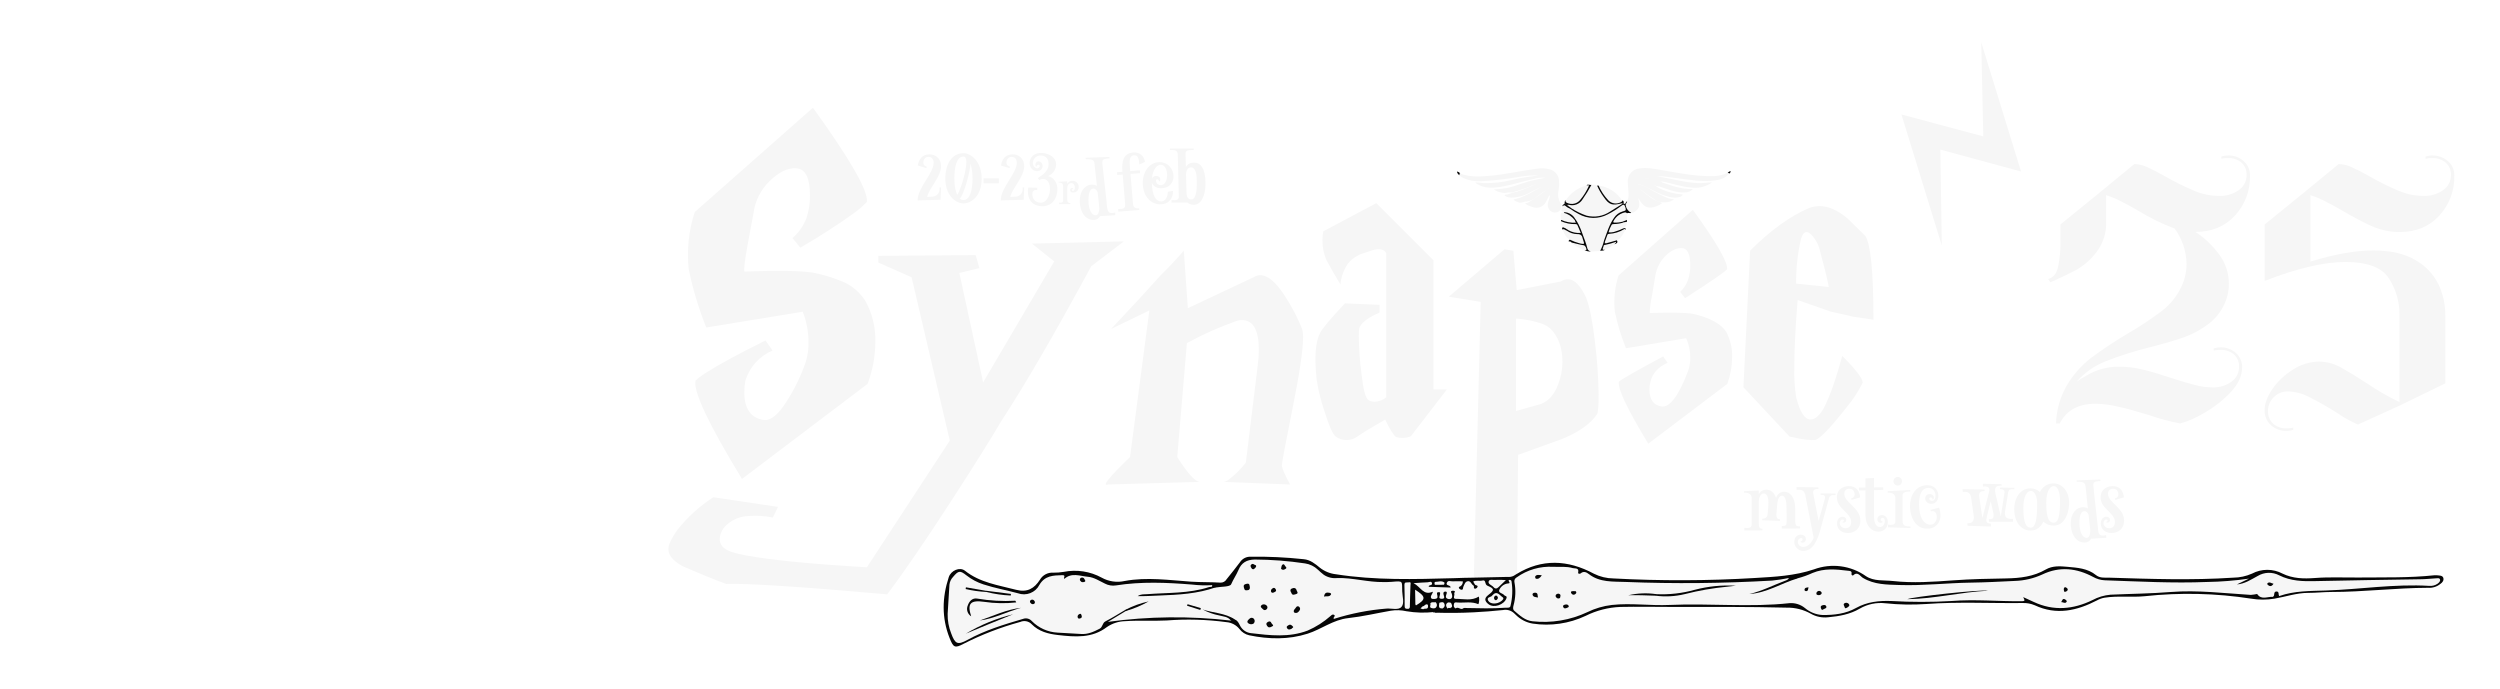 <svg width="602" height="166" viewBox="0 0 602 166" fill="none" xmlns="http://www.w3.org/2000/svg">
<path d="M78.314 114.836C75.058 113.066 74.511 102.124 77.112 97.154C79.714 92.183 88.869 83.575 93.833 86.662C98.796 89.748 96.835 101.463 94.666 105.609C91.356 111.909 84.595 115.305 80.506 115.305C79.749 115.327 78.998 115.166 78.314 114.836ZM15.188 104.667C13.019 100.517 11.071 88.806 16.021 85.72C20.972 82.633 30.121 91.238 32.739 96.212C35.356 101.186 34.805 112.124 31.54 113.891C30.856 114.23 30.1 114.392 29.339 114.363C25.24 114.363 18.476 110.977 15.179 104.676M39.852 45.192C40.198 39.286 51.282 35.538 55.897 35.538C64.407 35.538 71.598 42.115 71.598 45.867C71.598 49.618 62.356 55.264 56.816 55.264C51.276 55.264 39.513 51.085 39.855 45.192M18.024 47.731C17.095 55.244 41.096 65.583 45.729 68.392C50.362 71.202 53.099 80.609 42.961 81.541C38.093 81.991 33.027 77.48 27.621 72.969C21.764 68.06 15.528 63.161 8.796 64.631C-4.131 67.451 0.484 101.267 2.326 110.654C3.044 114.288 8.414 118.369 15.252 122.871C26.125 129.999 40.567 136.586 44.803 132.271C51.724 125.23 48.501 112.541 48.501 107.848C48.501 105.341 48.238 100.677 48.501 96.573C48.731 93.008 48.911 89.791 55.695 89.791C65.968 89.791 61.427 110.667 61.427 123.816C61.427 129.419 64.987 135.087 68.813 135.087C81.74 135.087 103.439 116.775 104.83 115.361C106.221 113.946 109.444 111.599 109.444 91.893C109.444 72.186 105.743 66.515 99.29 65.583C95.15 64.983 77.692 78.927 67.887 81.554C62.398 83.021 59.575 78.735 61.418 73.099C63.26 67.464 79.663 61.346 89.122 54.315C93.022 51.421 93.737 48.605 93.737 45.86C93.746 36.463 65.125 20.492 54.97 20.492C44.816 20.492 18.95 40.221 18.024 47.731Z" fill="white"/>
<g filter="url(#filter0_d_165_147)">
<path d="M432.298 120.518C432.315 121.288 432.6 121.573 433.019 121.59H433.455V122.109L429.062 122.126V121.489L429.28 121.506C429.951 121.523 430.219 121.338 430.219 120.585C430.236 119.697 430.236 118.508 430.203 117.52C430.203 117.487 430.203 117.47 430.203 117.436C430.186 115.829 430.052 114.221 429.096 114.221C428.207 114.221 427.989 115.644 427.906 116.733C427.906 116.75 427.906 116.767 427.889 116.783V117.202L427.755 118.642V118.659C427.704 119.563 428.023 119.881 428.643 119.898L428.627 120.283L424.334 120.133L424.351 119.747H424.502C424.871 119.764 425.491 119.53 425.625 118.843L425.793 116.951C425.927 115.36 425.81 113.819 424.821 113.685C423.966 113.568 423.513 114.623 423.513 115.711V120.836C423.513 121.724 423.63 122.159 424.401 122.192V122.561L420.026 122.578V121.941L420.747 121.992C421.4 121.975 421.803 121.807 421.803 121.121V114.723C421.803 113.735 420.763 113.501 420.327 113.501L420.596 113.467L419.959 113.501V113.132L423.513 112.965V113.853C423.882 113.149 424.502 112.764 425.34 112.764C426.296 112.764 427.252 113.384 427.671 114.774C427.973 113.853 428.643 113.25 429.716 113.266C430.923 113.266 432.298 114.439 432.298 117.487V120.518Z" fill="#F6F6F6"/>
<path d="M438.396 114.02L438.413 113.652L442.017 113.702L442 114.054H441.43C441.078 114.054 440.592 114.187 440.424 114.807L438.496 121.841C437.658 125.19 436.451 127.518 434.221 127.518C433.031 127.518 432.058 126.463 432.058 125.408C432.058 124.135 432.863 123.599 433.601 123.599C434.255 123.599 434.858 124.001 434.858 124.654C434.858 125.207 434.473 125.525 434.07 125.525C433.869 125.525 433.668 125.441 433.5 125.274C433.5 125.274 434.07 125.173 434.07 124.738C434.07 124.537 433.902 124.42 433.701 124.42C433.366 124.42 432.93 124.705 432.93 125.341C432.93 126.061 433.5 126.547 434.187 126.547C435.378 126.547 436.183 125.575 436.736 124.37L434.69 113.92C434.473 113.166 434.02 112.747 433.148 112.781L432.628 112.797L432.595 112.128L437.876 112.211V112.58L437.524 112.597H437.541C436.786 112.63 436.501 112.982 436.635 113.735C436.652 113.769 436.652 113.819 436.652 113.836L437.926 120.3L439.469 114.79C439.536 114.321 439.335 114.037 438.748 114.02H438.396Z" fill="#F6F6F6"/>
<path d="M444.101 113.752C444.101 115.912 447.974 117.085 447.974 120.233C447.974 122.092 446.666 123.197 444.956 123.197C443.682 123.214 442.358 122.477 442.358 120.886C442.358 119.764 443.079 119.279 443.699 119.279C444.168 119.279 444.571 119.546 444.571 120.032C444.571 120.468 444.286 120.702 443.984 120.702C443.85 120.702 443.716 120.652 443.615 120.535C443.615 120.535 444.001 120.484 444.017 120.183C444.017 120.032 443.883 119.948 443.699 119.948C443.397 119.948 443.012 120.183 443.012 120.819C443.012 121.456 443.531 122.025 444.353 122.042C445.325 122.042 445.761 121.439 445.761 120.568C445.761 118.257 442.324 117.403 442.324 114.64C442.324 112.496 444.068 111.91 445.208 111.91C447.907 111.91 447.907 114.623 447.907 114.623L445.845 115.226L445.778 114.874C446.549 114.64 446.683 114.087 446.566 113.568C446.365 112.764 445.878 112.53 445.342 112.53C444.504 112.53 444.101 113.049 444.101 113.752Z" fill="#F6F6F6"/>
<path d="M452.072 119.881C452.072 119.245 452.592 118.877 453.162 118.877C453.833 118.877 454.587 119.413 454.587 120.635C454.587 122.059 453.497 122.879 452.307 122.879C450.848 122.879 449.205 121.64 449.205 118.776V112.931L447.663 112.965L447.613 112.262L449.205 112.245V110.051L451.251 109.951V112.211L453.447 112.195L453.497 112.814L451.251 112.881V118.96C451.251 120.702 451.687 121.757 452.726 121.757C453.279 121.757 453.866 121.204 453.866 120.267C453.866 119.764 453.581 119.546 453.313 119.546C453.078 119.546 452.877 119.714 452.877 119.965C452.877 120.384 453.447 120.501 453.447 120.501C453.279 120.669 453.078 120.752 452.877 120.752C452.458 120.752 452.072 120.434 452.072 119.881Z" fill="#F6F6F6"/>
<path d="M456.986 111.776C456.399 111.776 455.946 111.307 455.946 110.738C455.946 110.168 456.399 109.699 456.986 109.699C457.556 109.699 458.009 110.168 458.009 110.738C458.009 111.307 457.556 111.776 456.986 111.776ZM456.399 114.723C456.399 113.735 455.343 113.484 454.924 113.484L454.555 113.501V113.132L459.97 112.831V113.199L459.182 113.25C458.612 113.317 458.126 113.568 458.126 114.254V120.082C458.126 120.953 458.31 121.472 459.249 121.573L460.037 121.64V122.008L454.622 121.824V121.188L455.158 121.238C455.963 121.238 456.399 121.104 456.399 120.367V114.723Z" fill="#F6F6F6"/>
<path d="M464.855 117.637L466.934 117.085C468.074 120.501 466.028 122.142 464.251 122.142C462.424 122.276 460.211 121.054 459.909 116.934C459.909 114.154 461.267 111.692 464.134 111.692C467.42 111.692 467.504 116.18 465.039 116.18C464.167 116.18 463.581 115.477 463.581 114.941C463.581 114.472 463.866 113.819 464.687 113.819C465.609 113.819 465.944 114.723 465.425 115.192C465.425 115.192 465.341 114.623 464.922 114.623C464.368 114.589 464.436 115.46 465.274 115.46C466.431 115.46 466.481 112.329 464.352 112.329C463.01 112.329 462.105 113.451 462.105 116.331C462.105 119.764 463.48 121.288 464.972 121.188C465.71 121.188 466.582 120.233 466.347 118.893C466.347 118.91 466.33 118.893 466.33 118.826C466.196 118.357 465.944 117.922 465.358 117.922C465.24 117.922 465.106 117.939 464.972 117.972L464.855 117.637Z" fill="#F6F6F6"/>
<path d="M481.584 112.63L481.618 112.262L485.072 112.312L485.055 112.664H484.317C483.999 112.68 483.68 112.814 483.58 113.35L482.808 118.073C482.624 119.613 483.412 119.814 484.418 119.798H484.753L484.703 120.501L478.952 120.484L478.919 119.848H479.405C480.126 119.781 480.143 118.994 479.975 118.274L479.355 115.544L478.449 119.195L478.416 119.396C478.164 120.367 478.298 120.853 479.254 120.936H479.422L479.388 121.64L473.788 121.456L473.738 120.836H474.191C475.029 120.819 475.398 119.965 475.297 119.228L474.643 114.64C474.492 113.769 474.04 113.25 473.084 113.283L472.631 113.3L472.598 112.647L477.862 112.73L477.879 113.099L477.51 113.116C476.756 113.132 476.471 113.668 476.605 114.439C476.605 114.472 476.605 114.489 476.605 114.522L477.359 119.63L478.969 113.266C479.187 112.396 478.885 111.943 477.795 111.994H477.812L477.493 112.01L477.477 111.341L481.97 111.441L481.987 111.793L481.266 111.843C480.277 111.943 480.344 112.931 480.495 113.635L481.786 119.228L482.691 113.467C482.758 112.898 482.389 112.664 481.735 112.63H481.584Z" fill="#F6F6F6"/>
<path d="M498.255 115.963C498.255 116.097 498.255 116.18 498.239 116.231C498.155 118.676 497.031 121.405 494.584 121.405C493.728 121.456 492.79 121.154 492.035 120.451C491.448 121.69 490.476 122.594 489.084 122.594C487.24 122.728 485.027 121.171 485.027 117.386C485.027 115.092 486.234 112.446 488.95 112.446C489.805 112.446 490.593 112.764 491.214 113.317C491.834 112.128 492.907 111.257 494.466 111.257C496.595 111.257 498.255 113.183 498.255 115.963ZM494.533 120.719C495.774 120.719 496.059 118.625 496.059 115.226C496.059 114.338 495.807 111.893 494.533 111.893C493.712 111.893 492.739 113.015 492.739 115.896C492.739 119.329 493.259 120.719 494.533 120.719ZM489.017 121.908C490.224 121.908 490.526 119.664 490.543 116.432V115.912C490.543 114.64 490.057 113.065 489 113.065C488.196 113.065 487.223 114.204 487.223 117.068C487.223 120.501 487.743 121.908 489.017 121.908Z" fill="#F6F6F6"/>
<path d="M507.165 123.716L507.182 124.353L503.543 124.571C503.225 125.09 502.755 125.441 502.152 125.492C500.19 125.592 498.799 123.917 498.648 121.355C498.631 121.221 498.631 121.104 498.648 120.987C498.597 118.207 500.207 117.068 501.347 117.001C501.9 116.967 502.37 117.051 502.772 117.286L502.202 112.077C502.185 112.061 502.185 111.977 502.169 111.809C502.085 111.056 501.431 110.855 500.526 110.855L500.073 110.872L500.056 110.52L505.757 110.319L505.79 110.687L505.036 110.704H505.404C504.298 110.771 504.046 111.006 504.063 111.742L505.203 122.259C505.203 122.243 505.203 122.243 505.203 122.243L505.22 122.46C505.304 123.181 505.505 123.951 506.511 123.817L507.165 123.716ZM502.521 124.37C503.124 124.336 503.342 123.365 503.342 122.611L502.94 118.86C502.772 118.341 502.403 117.905 501.884 117.939C500.911 117.989 500.66 119.597 500.743 121.204C500.743 121.271 500.743 121.338 500.743 121.405C500.911 123.482 501.716 124.42 502.521 124.37Z" fill="#F6F6F6"/>
<path d="M507.612 113.752C507.612 115.912 511.485 117.085 511.485 120.233C511.485 122.092 510.177 123.197 508.467 123.197C507.193 123.214 505.869 122.477 505.869 120.886C505.869 119.764 506.59 119.279 507.21 119.279C507.679 119.279 508.082 119.546 508.082 120.032C508.082 120.468 507.797 120.702 507.495 120.702C507.361 120.702 507.227 120.652 507.126 120.535C507.126 120.535 507.512 120.484 507.528 120.183C507.528 120.032 507.394 119.948 507.21 119.948C506.908 119.948 506.523 120.183 506.523 120.819C506.523 121.456 507.042 122.025 507.864 122.042C508.836 122.042 509.272 121.439 509.272 120.568C509.272 118.257 505.835 117.403 505.835 114.64C505.835 112.496 507.579 111.91 508.719 111.91C511.418 111.91 511.418 114.623 511.418 114.623L509.356 115.226L509.289 114.874C510.06 114.64 510.194 114.087 510.077 113.568C509.876 112.764 509.389 112.53 508.853 112.53C508.015 112.53 507.612 113.049 507.612 113.752Z" fill="#F6F6F6"/>
<path d="M226.601 34.901C226.601 37.396 223.784 40.059 223.247 42.269L224.304 42.219C225.31 42.219 226.148 41.633 226.232 40.578L226.248 39.975L226.601 40.008L226.483 42.956L220.967 43.107C220.967 39.975 224.823 36.659 224.823 34.013C224.823 33.31 224.438 32.623 223.583 32.623C223.046 32.623 222.577 32.874 222.359 33.678C222.258 34.181 222.375 34.733 223.147 34.984L223.08 35.336L221.101 34.733H221.017V34.717C221.051 34.465 221.302 32.02 223.868 32.02C225.008 32.02 226.601 32.757 226.601 34.901Z" fill="#F6F6F6"/>
<path d="M232.007 31.736C233.834 31.736 236.383 33.745 236.383 37.882C236.383 42.119 233.834 43.827 232.007 43.827C230.163 43.827 227.631 41.968 227.631 37.848C227.631 34.231 229.291 31.736 232.007 31.736ZM230.498 41.784C231.571 40.209 233.818 32.539 232.007 32.539C230.263 32.539 229.811 35.303 229.811 37.848C229.811 39.406 230.045 40.829 230.498 41.784ZM231.085 42.654C231.353 42.889 231.655 43.023 232.007 43.023C233.482 43.023 234.186 40.779 234.186 37.882C234.186 36.525 234.019 35.252 233.684 34.281C233.684 35.855 232.024 42.152 231.085 42.654Z" fill="#F6F6F6"/>
<path d="M236.833 38.987V37.798H240.521V38.987H236.833Z" fill="#F6F6F6"/>
<path d="M246.625 34.901C246.625 37.396 243.808 40.059 243.272 42.269L244.328 42.219C245.334 42.219 246.172 41.633 246.256 40.578L246.273 39.975L246.625 40.008L246.507 42.956L240.991 43.107C240.991 39.975 244.848 36.659 244.848 34.013C244.848 33.31 244.462 32.623 243.607 32.623C243.07 32.623 242.601 32.874 242.383 33.678C242.282 34.181 242.4 34.733 243.171 34.984L243.104 35.336L241.126 34.733H241.042V34.717C241.075 34.465 241.327 32.02 243.892 32.02C245.032 32.02 246.625 32.757 246.625 34.901Z" fill="#F6F6F6"/>
<path d="M252.42 37.262C253.677 37.597 254.784 38.769 254.599 40.829C254.314 43.626 252.504 44.681 250.592 44.497C246.77 44.111 247.591 40.008 247.591 40.008L249.771 40.059V40.595L249.654 40.578L249.67 40.595C248.798 40.494 248.564 41.147 248.58 41.683C248.58 41.75 248.58 41.8 248.597 41.851C248.597 41.867 248.597 41.884 248.597 41.901C248.715 42.671 249.134 43.542 250.425 43.659C253.074 43.927 253.795 38.183 251.297 37.932C250.592 37.865 250.324 38.233 250.324 38.233L249.905 37.764C249.939 37.731 249.989 37.681 250.039 37.647C250.408 37.312 252.303 36.441 252.487 34.666C252.638 33.075 251.749 32.372 250.877 32.305C248.698 32.071 248.077 34.733 249.452 35.319C249.57 35.37 249.67 35.386 249.771 35.386C250.391 35.386 250.576 34.549 250.089 34.516C249.67 34.499 249.536 35.051 249.536 35.051C249.1 34.566 249.436 33.645 250.089 33.695C251.515 33.829 251.414 36.24 249.519 36.039C247.139 35.805 247.273 31.3 251.162 31.702C252.705 31.853 254.465 32.824 254.298 34.683C254.164 36.023 253.275 36.81 252.42 37.262Z" fill="#F6F6F6"/>
<path d="M258.224 38.389C260.149 38.389 260.344 41.215 258.341 41.215C257.534 41.215 257.504 40.127 258.156 40.127C258.36 40.127 258.516 40.302 258.477 40.497C258.477 40.497 258.38 40.399 258.273 40.399C258.243 40.399 258.205 40.409 258.175 40.429C258.03 40.526 258.059 40.827 258.37 40.827C258.983 40.827 259.099 38.933 257.952 38.933C257.154 38.933 256.989 39.739 256.989 40.38V42.993C256.989 43.508 257.31 43.76 257.767 43.789V43.993L255.044 44.003V43.634L255.443 43.653C255.793 43.634 255.987 43.537 255.987 43.168V39.535C255.987 38.962 255.365 38.816 255.122 38.816L254.918 38.826V38.622L256.989 38.505V39.117C257.242 38.661 257.689 38.389 258.224 38.389Z" fill="#F6F6F6"/>
<path d="M268.539 46.039L268.555 46.675L264.917 46.893C264.599 47.412 264.129 47.764 263.526 47.814C261.564 47.914 260.172 46.24 260.021 43.678C260.005 43.544 260.005 43.426 260.021 43.309C259.971 40.529 261.581 39.39 262.721 39.323C263.274 39.29 263.744 39.373 264.146 39.608L263.576 34.4C263.559 34.383 263.559 34.299 263.542 34.132C263.459 33.378 262.805 33.177 261.899 33.177L261.447 33.194L261.43 32.842L267.13 32.641L267.164 33.01L266.409 33.026H266.778C265.672 33.093 265.42 33.328 265.437 34.065L266.577 44.582C266.577 44.565 266.577 44.565 266.577 44.565L266.594 44.783C266.678 45.503 266.879 46.273 267.885 46.139L268.539 46.039ZM263.894 46.692C264.498 46.658 264.716 45.687 264.716 44.934L264.314 41.182C264.146 40.663 263.777 40.228 263.257 40.261C262.285 40.311 262.033 41.919 262.117 43.527C262.117 43.594 262.117 43.661 262.117 43.728C262.285 45.804 263.09 46.742 263.894 46.692Z" fill="#F6F6F6"/>
<path d="M273.055 32.238C271.948 32.322 271.932 33.611 272.082 35.085L272.15 36.056L274.48 35.855L274.53 36.542L272.217 36.726L272.82 43.844C272.904 44.966 273.457 45.049 274.312 45.033L274.346 45.401L269.299 45.82L269.249 45.183L270.054 45.15C270.724 45.066 271.009 44.748 270.942 44.078L270.339 36.877L269.048 36.994L268.981 36.324L270.272 36.224C270.087 33.762 270.456 31.769 272.887 31.568C274.899 31.401 275.637 33.025 275.704 33.829L274.346 34.465C274.262 33.377 274.178 32.154 273.055 32.238Z" fill="#F6F6F6"/>
<path d="M279.529 40.176C278.556 40.176 277.618 39.69 277.366 38.819C277.433 42.035 278.372 43.358 279.613 43.358C280.635 43.358 281.206 42.236 281.206 41.03L282.48 40.812C282.463 43.023 281.055 44.044 279.512 44.044C277.668 44.178 275.17 42.621 275.17 38.819C275.17 36.542 276.545 33.896 279.244 33.896C283.251 33.896 284.005 40.176 279.529 40.176ZM277.383 37.898C277.517 37.53 277.836 37.212 278.422 37.212C279.344 37.212 279.68 38.116 279.16 38.602C279.16 38.602 279.059 38.032 278.64 38.016C278.104 37.982 278.305 39.439 279.512 39.439C281.574 39.439 281.558 34.516 279.462 34.516C278.724 34.516 277.567 35.487 277.383 37.898Z" fill="#F6F6F6"/>
<path d="M287.503 33.996C289.046 33.996 290.286 35.336 290.286 39.004C290.286 42.085 289.18 44.162 287.503 44.162C286.849 44.162 286.346 43.977 285.978 43.643H282.105V43.023L282.809 43.056C283.446 43.04 283.764 42.855 283.865 42.353L283.614 32.255C283.58 31.267 283.345 30.965 282.105 30.965H281.719V30.613H287.436V30.965C286.296 30.965 285.441 30.982 285.475 31.869L285.558 35.051C285.961 34.365 286.631 33.996 287.503 33.996ZM286.883 42.872C287.989 42.872 288.191 40.762 288.191 39.037V38.97C288.207 37.061 288.057 35.152 286.732 35.152C286.028 35.152 285.625 35.972 285.592 36.76L285.709 41.03C285.726 41.097 285.726 41.198 285.726 41.264V41.482C285.76 42.286 286.145 42.872 286.883 42.872Z" fill="#F6F6F6"/>
<path d="M399.095 39.93C400.977 40.95 403.062 41.544 405.2 41.668C405.158 42.052 404.823 42.017 404.697 42.198C404.013 42.469 403.263 42.528 402.546 42.366C402.136 42.334 401.735 42.235 401.358 42.073C399.612 41.647 398.103 40.677 396.468 39.93C395.858 39.623 395.222 39.368 394.568 39.17C394.337 39.135 394.435 39.309 394.414 39.212C394.393 39.114 394.414 39.17 394.477 39.212C395.514 39.477 396.504 39.901 397.411 40.468C398.776 41.251 400.187 41.95 401.637 42.561C402.077 42.712 402.536 42.801 403 42.826C403 43.189 402.588 42.98 402.518 43.224C401.81 43.531 401.035 43.646 400.268 43.559C399.502 43.472 398.772 43.186 398.152 42.728C397.366 42.236 396.613 41.696 395.895 41.11C395.451 40.765 394.984 40.45 394.498 40.168C394.798 40.314 395.197 40.691 395.679 41.005C396.95 42.045 398.2 43.098 399.87 43.552C400.01 43.594 400.128 43.689 400.198 43.817C399.546 44.274 398.81 44.599 398.033 44.773C396.587 45.087 395.644 44.354 394.917 43.217C394.599 42.771 394.332 42.291 394.121 41.786C394.499 42.447 394.71 43.189 394.735 43.95C394.791 44.989 394.135 45.562 393.338 46.043C393.244 46.089 393.14 46.112 393.034 46.112C392.929 46.112 392.825 46.089 392.731 46.043C391.718 45.924 391.389 45.234 391.291 44.34C391.334 43.969 391.488 43.619 391.732 43.336C392.339 42.456 392.137 41.465 392.088 40.503C392.053 39.882 391.969 39.267 391.969 38.646C391.927 37.864 392.185 37.094 392.691 36.495C393.198 35.896 393.914 35.512 394.694 35.423C396.524 35.116 398.305 35.499 400.094 35.8C404.089 36.497 408.071 37.3 412.151 37.265C413.49 37.315 414.82 37.032 416.021 36.441C416.203 36.365 416.35 36.365 416.357 36.623C415.462 37.816 414.163 38.151 412.787 38.319C409.937 38.681 407.128 38.193 404.313 37.823L400.562 37.328C399.402 37.328 398.263 37.056 396.999 37.132C398.001 37.056 399.008 37.169 399.968 37.467C402.546 37.907 405.081 38.612 407.701 38.863C408.959 38.979 410.226 38.963 411.481 38.814C411.676 38.814 411.879 38.814 412.27 38.772C410.797 39.828 408.971 40.271 407.177 40.007C405.005 39.826 402.944 39.135 400.834 38.646C399.102 38.479 397.467 37.767 395.818 37.718C397.202 37.851 398.569 38.125 399.898 38.535C400.034 38.577 400.153 38.66 400.24 38.772C402.616 39.609 404.984 40.468 407.631 40.37C407.376 40.649 407.062 40.867 406.711 41.008C406.361 41.149 405.983 41.21 405.605 41.186C403.6 41.263 401.784 40.489 399.947 39.889L399.542 39.763C398.361 39.651 397.355 38.981 396.223 38.709L395.12 38.416C396.252 38.688 397.357 39.059 398.424 39.526C398.681 39.596 398.913 39.736 399.095 39.93Z" fill="#F6F6F6"/>
<path d="M361.504 41.207C360.857 41.1 360.243 40.847 359.709 40.468C360.822 40.419 361.93 40.295 363.027 40.098C365.255 39.581 367.358 38.612 369.607 38.158C370.439 37.983 371.284 37.851 372.115 37.663C371.197 37.567 370.268 37.655 369.384 37.921C366.638 38.507 363.97 39.435 361.19 39.868C359.282 40.161 357.431 40.203 355.72 39.17C355.619 39.113 355.526 39.045 355.44 38.967C355.398 38.926 355.286 38.919 355.384 38.758C355.999 38.814 356.649 38.898 357.298 38.94C359.665 38.995 362.028 38.723 364.319 38.13C366.34 37.666 368.389 37.336 370.453 37.139C368.924 37.046 367.389 37.142 365.884 37.425C362.828 37.972 359.742 38.329 356.642 38.493C355.18 38.593 353.716 38.329 352.38 37.725C352.03 37.579 351.717 37.354 351.465 37.069C351.381 36.937 351.249 36.818 351.333 36.651C351.416 36.483 351.514 36.56 351.619 36.651C354.015 37.558 356.509 37.39 358.968 37.16C362.747 36.811 366.443 35.932 370.201 35.465C371.215 35.294 372.254 35.356 373.24 35.646C373.855 35.815 374.399 36.178 374.791 36.681C375.183 37.184 375.401 37.8 375.413 38.437C375.467 39.173 375.435 39.913 375.315 40.642C375.161 41.219 375.14 41.823 375.254 42.41C375.368 42.996 375.613 43.549 375.972 44.026C376.059 44.574 375.926 45.133 375.601 45.582C375.388 45.78 375.129 45.919 374.847 45.988C374.565 46.057 374.27 46.053 373.99 45.976C373.71 45.899 373.455 45.752 373.248 45.549C373.041 45.346 372.889 45.093 372.807 44.815C372.507 43.992 372.898 43.28 373.107 42.533C373.254 42.205 373.163 41.835 373.366 41.577C373.29 41.79 373.148 41.974 372.961 42.1C372.695 42.61 372.465 43.126 372.171 43.615C371.888 44.117 371.44 44.505 370.902 44.713C370.365 44.922 369.771 44.938 369.223 44.759C368.53 44.574 367.869 44.287 367.26 43.908C367.442 43.608 367.875 43.803 368.092 43.538C369.691 42.599 371.212 41.533 372.639 40.349C372.807 40.237 372.989 40.14 373.163 40.035C372.897 40.154 372.65 40.312 372.43 40.503C371.522 41.11 370.683 41.8 369.789 42.422C369.168 42.931 368.419 43.262 367.623 43.377C366.925 43.329 366.303 43.908 365.577 43.545C365.192 43.349 364.738 43.308 364.452 42.889L365.8 42.547C367.062 42.066 368.282 41.48 369.447 40.796C370.574 40.128 371.762 39.569 372.996 39.128C371.295 39.769 369.643 40.529 368.05 41.403C367.289 41.798 366.475 42.08 365.633 42.24C364.599 42.422 363.537 42.652 362.559 42.1C362.496 42.079 362.439 42.044 362.39 41.998C362.342 41.952 362.304 41.897 362.279 41.835C362.51 41.661 362.81 41.731 363.069 41.654C363.795 41.355 364.552 41.136 365.325 40.998C367.086 40.454 368.713 39.602 370.446 38.995C371.144 38.765 371.801 38.618 372.437 38.458C370.746 38.85 369.096 39.404 367.512 40.112C366.464 40.51 365.416 40.81 364.312 41.145C363.837 41.305 363.369 41.068 362.915 41.242C362.45 41.356 361.963 41.344 361.504 41.207Z" fill="#F6F6F6"/>
<path d="M385.319 55.282L383.041 55.428C382.399 55.428 382.112 55.044 381.951 54.444C381.505 52.849 380.954 51.285 380.303 49.762C380.018 49.055 379.652 48.383 379.213 47.76C378.75 46.974 377.998 46.4 377.117 46.162C376.951 46.142 376.797 46.062 376.684 45.938C375.825 45.757 375.825 45.757 376.265 44.543C376.349 44.11 376.614 44.117 376.964 44.257C377.313 44.396 377.662 44.787 378.109 44.954C379.056 45.601 380.062 46.157 381.113 46.615C382.126 47.037 383.225 47.211 384.319 47.123C385.412 47.034 386.469 46.685 387.4 46.106C388.381 45.559 389.33 44.958 390.244 44.306C390.893 43.838 391.061 43.908 391.41 44.647C391.697 45.694 391.697 45.694 390.712 45.98C389.894 46.262 389.197 46.813 388.735 47.543C387.881 48.856 387.227 50.288 386.793 51.793C386.499 52.616 386.199 53.447 385.982 54.305C385.959 54.509 385.887 54.705 385.771 54.875C385.655 55.045 385.5 55.185 385.319 55.282Z" fill="#F6F6F6"/>
<path d="M383.223 39.379C383.684 39.379 384.152 39.226 384.578 39.505C385.277 40.203 385.549 41.186 386.178 41.94C386.283 42.066 386.359 42.219 386.457 42.352C387.498 43.838 388.343 44.159 390.125 43.747C390.376 43.691 390.691 43.503 390.823 43.95C389.623 44.853 388.349 45.656 387.016 46.35C385.917 46.91 384.693 47.18 383.46 47.132C382.227 47.084 381.027 46.721 379.974 46.078C379.402 45.783 378.853 45.445 378.333 45.066C378.025 44.829 377.592 44.738 377.418 44.368C377.418 44.194 377.578 44.138 377.725 44.103C378.13 43.998 378.521 44.229 378.927 44.159C379.707 44.007 380.399 43.562 380.862 42.917C381.536 41.997 382.149 41.034 382.699 40.035C382.827 39.783 383.006 39.56 383.223 39.379Z" fill="#F6F6F6"/>
<path d="M377.026 43.091C378.191 41.318 379.974 40.04 382.028 39.505C382.273 39.379 382.566 39.323 382.727 39.505C382.888 39.686 382.727 39.958 382.573 40.154C382.014 41.061 381.49 41.989 380.855 42.847C380.5 43.377 379.978 43.774 379.372 43.975C378.766 44.176 378.11 44.17 377.508 43.957C377.117 43.824 376.754 43.622 377.026 43.091Z" fill="#F6F6F6"/>
<path d="M384.941 39.519C386.085 39.676 387.182 40.077 388.157 40.694C389.132 41.312 389.963 42.132 390.593 43.098C390.865 43.391 390.593 43.51 390.411 43.636C389.943 43.867 389.423 43.974 388.901 43.944C388.379 43.915 387.874 43.751 387.435 43.468C386.428 42.424 385.589 41.231 384.948 39.93C384.908 39.87 384.886 39.798 384.885 39.725C384.884 39.653 384.903 39.581 384.941 39.519Z" fill="#F6F6F6"/>
<path d="M378.004 52.553C377.012 52.03 376.656 51.053 376.265 50.104C376.265 49.79 376.488 49.867 376.656 49.909C376.925 49.993 377.179 50.118 377.411 50.279C378.262 50.71 379.19 50.97 380.142 51.046C380.381 51.036 380.615 51.112 380.803 51.259C380.991 51.406 381.121 51.615 381.169 51.849C381.274 52.211 381.4 52.546 381.497 52.944C381.651 53.488 381.497 53.761 380.931 53.712C379.857 53.649 378.831 53.243 378.004 52.553Z" fill="#F6F6F6"/>
<path d="M391.34 50.244C390.879 51.088 390.537 52.016 389.657 52.56C389.559 52.616 389.454 52.658 389.349 52.707C388.64 53.216 387.798 53.509 386.925 53.551C386.862 53.569 386.795 53.572 386.73 53.562C386.665 53.552 386.603 53.528 386.548 53.491C386.493 53.455 386.446 53.407 386.412 53.351C386.377 53.295 386.354 53.233 386.345 53.167C386.491 52.593 386.668 52.027 386.876 51.472C386.919 51.321 387.011 51.188 387.137 51.096C387.264 51.004 387.418 50.957 387.575 50.962C388.702 50.886 389.797 50.559 390.782 50.006C391.145 49.797 391.271 49.874 391.34 50.244Z" fill="#F6F6F6"/>
<path d="M376.286 49.525C376.121 49.336 375.998 49.113 375.925 48.872C375.853 48.632 375.833 48.378 375.867 48.129C376.09 47.913 376.307 48.074 376.523 48.129C377.339 48.462 378.213 48.626 379.094 48.611C379.324 48.582 379.556 48.637 379.748 48.765C379.94 48.893 380.08 49.086 380.142 49.309C380.303 49.727 380.47 50.146 380.659 50.558C380.848 50.969 380.694 51.123 380.282 51.123C379.356 51.064 378.449 50.827 377.613 50.425C377.208 50.069 376.628 49.971 376.286 49.525Z" fill="#F6F6F6"/>
<path d="M391.34 50.244C391.305 50.083 391.34 49.881 391.054 50.055C389.973 50.717 388.743 51.096 387.477 51.158C387.17 51.158 387.079 51.318 387.002 51.569C386.835 52.093 386.632 52.602 386.443 53.112C386.359 53.37 386.506 53.642 386.38 53.9C386.346 54.263 385.982 54.654 386.471 54.975C386.143 55.289 385.703 55.156 385.319 55.254C385.744 54.463 386.059 53.618 386.255 52.742C386.953 50.858 387.505 48.939 388.672 47.285C389.149 46.56 389.866 46.027 390.698 45.778C391.592 45.52 391.592 45.527 391.354 44.647C391.257 44.487 391.229 44.361 391.487 44.368C391.553 44.738 391.706 45.086 391.935 45.383C392.163 45.681 392.46 45.919 392.8 46.078C392.493 46.329 392.102 45.952 391.773 46.245C391.113 46.182 390.451 46.348 389.899 46.715C389.346 47.083 388.938 47.629 388.742 48.262C389.44 48.443 390.139 48.046 390.837 48.102C390.977 48.15 391.11 48.206 391.089 48.388C390.53 48.96 389.762 48.897 389.077 48.946C388.767 48.947 388.468 49.057 388.231 49.256C387.993 49.455 387.833 49.73 387.778 50.034C387.603 50.558 387.708 50.683 388.274 50.586C388.979 50.459 389.66 50.224 390.292 49.888C390.516 49.769 390.74 49.581 390.991 49.776C391.319 49.804 391.662 49.776 391.34 50.244Z" fill="#050505"/>
<path d="M391.019 49.797C390.228 50.172 389.408 50.482 388.567 50.725C388.165 50.822 387.748 50.846 387.337 50.795C387.5 50.197 387.735 49.62 388.036 49.078C388.183 48.778 388.392 48.82 388.623 48.806C389.459 48.799 390.287 48.653 391.075 48.374C391.278 48.15 391.501 48.018 391.773 48.255C391.789 48.555 391.728 48.854 391.596 49.123C391.464 49.393 391.265 49.625 391.019 49.797Z" fill="#F6F6F6"/>
<path d="M377.578 50.244C378.508 50.783 379.58 51.026 380.652 50.941C380.387 50.327 380.128 49.734 379.877 49.134C379.847 49.031 379.782 48.942 379.692 48.883C379.602 48.824 379.494 48.799 379.388 48.813C378.185 48.849 376.991 48.61 375.895 48.115V47.781C376.272 47.606 376.593 47.822 376.915 47.948C377.435 48.123 377.97 48.247 378.514 48.318C378.982 48.408 379.213 48.22 379.122 47.753C379.178 47.648 379.248 47.578 379.374 47.641C380.498 49.225 381.001 51.095 381.7 52.902C381.899 53.436 382.067 53.981 382.203 54.535C382.235 54.752 382.335 54.953 382.49 55.109C382.645 55.265 382.845 55.367 383.062 55.4C382.562 55.437 382.062 55.335 381.616 55.107C381.791 54.41 381.616 54.165 380.918 54.026C380.047 53.922 379.202 53.662 378.424 53.258C378.347 53.139 378.263 53.014 378.102 53.014C377.404 53.014 377.809 52.763 377.99 52.553C378.731 52.914 379.502 53.206 380.296 53.426C380.415 53.426 380.526 53.495 380.638 53.516C381.525 53.663 381.553 53.628 381.274 52.819C381.22 52.684 381.176 52.547 381.141 52.407C380.994 51.625 380.694 51.179 379.744 51.221C378.861 51.196 378.005 50.909 377.285 50.397C377.285 50.139 377.411 50.146 377.578 50.244Z" fill="#050505"/>
<path d="M379.143 47.822L379.471 48.478C378.231 48.54 376.994 48.301 375.867 47.781C375.867 47.453 375.867 47.125 375.818 46.797C375.748 46.224 376.006 46.022 376.551 46.099C377.106 46.097 377.648 46.26 378.11 46.567C378.571 46.873 378.931 47.311 379.143 47.822Z" fill="#F6F6F6"/>
<path d="M390.74 48.213C390.104 48.403 389.44 48.484 388.777 48.45C388.595 48.45 388.392 48.45 388.511 48.136C388.784 47.599 389.172 47.128 389.647 46.758C390.123 46.387 390.675 46.127 391.264 45.994C391.364 45.974 391.469 45.988 391.561 46.033C391.653 46.079 391.728 46.153 391.773 46.245C391.84 46.762 391.84 47.285 391.773 47.801C391.55 48.241 391.103 48.129 390.74 48.213Z" fill="#F6F6F6"/>
<path d="M391.48 44.368C391.434 44.397 391.396 44.439 391.373 44.488C391.349 44.538 391.34 44.593 391.347 44.647C391.159 44.096 390.921 44.005 390.418 44.403C389.4 45.184 388.313 45.87 387.17 46.455C386.085 47.039 384.87 47.338 383.638 47.323C382.406 47.308 381.198 46.981 380.128 46.371C379.398 45.995 378.697 45.563 378.032 45.08C378.032 44.85 378.137 44.829 378.305 44.947C379.472 45.716 380.733 46.333 382.056 46.783C383.016 47.028 384.017 47.066 384.992 46.895C385.968 46.724 386.896 46.348 387.715 45.792C388.728 45.178 389.72 44.536 390.726 43.908C390.768 43.886 390.814 43.874 390.862 43.874C390.909 43.874 390.956 43.886 390.998 43.908C391.159 43.908 391.34 44.061 391.438 43.789C391.536 43.517 391.585 43.405 391.822 43.356C391.753 43.719 391.368 43.964 391.48 44.368Z" fill="#050505"/>
<path d="M377.026 43.091C376.866 43.454 377.096 43.587 377.376 43.712C377.899 43.956 378.489 44.02 379.053 43.894C379.616 43.768 380.122 43.459 380.491 43.015C381.381 41.948 382.113 40.759 382.664 39.484H382.028C382.392 39.114 382.832 39.484 383.223 39.358C382.582 40.565 381.865 41.73 381.078 42.847C380.746 43.401 380.24 43.83 379.639 44.067C379.037 44.305 378.374 44.337 377.753 44.159C377.562 44.175 377.369 44.147 377.19 44.078C377.011 44.01 376.85 43.901 376.719 43.761C376.887 43.594 376.649 43.21 377.026 43.091Z" fill="#050505"/>
<path d="M390.977 43.922H390.705C390.698 43.899 390.688 43.878 390.673 43.86C390.658 43.841 390.639 43.827 390.618 43.816C390.597 43.805 390.574 43.799 390.55 43.798C390.527 43.797 390.503 43.801 390.481 43.81C388.232 44.417 387.477 44.173 386.199 42.331C385.556 41.464 385.012 40.528 384.578 39.54H384.941C385.517 40.85 386.31 42.053 387.289 43.098C387.685 43.499 388.204 43.757 388.763 43.83C389.322 43.903 389.89 43.788 390.376 43.503C390.544 43.405 390.649 43.322 390.593 43.119C391.124 43.189 390.963 43.594 390.977 43.922Z" fill="#050505"/>
<path d="M378.438 53.258C379.423 53.461 380.38 53.775 381.379 53.914C381.728 53.956 382.119 54.744 381.979 55.038C381.903 55.198 381.721 55.038 381.595 55.107C380.626 54.766 379.708 54.297 378.864 53.712C378.696 53.572 378.5 53.481 378.438 53.258Z" fill="#F6F6F6"/>
<path d="M386.471 54.975C385.898 55.107 385.822 54.884 386.052 54.41C386.12 54.24 386.174 54.065 386.213 53.886C386.408 53.6 386.702 53.586 387.009 53.53C387.564 53.438 388.111 53.301 388.644 53.118C388.805 53.063 389.042 52.923 389.161 53.118C389.28 53.314 389.021 53.461 388.881 53.6C388.847 53.632 388.81 53.66 388.77 53.684C388.052 54.196 387.282 54.629 386.471 54.975Z" fill="#F6F6F6"/>
<path d="M388.77 53.684C388.839 53.461 389.168 53.426 389.175 53.07C388.211 53.421 387.22 53.694 386.213 53.886C386.352 53.649 386.213 53.335 386.443 53.112C386.443 53.649 386.869 53.398 387.065 53.349C387.833 53.167 388.588 52.923 389.349 52.707C389.72 53.37 389.168 53.481 388.77 53.684Z" fill="#050505"/>
<path d="M379.143 47.822C378.519 46.952 377.597 46.342 376.551 46.106L376.719 45.938C377.267 45.971 377.797 46.145 378.257 46.443C378.718 46.742 379.093 47.154 379.346 47.641L379.143 47.822Z" fill="#050505"/>
<path d="M378.284 44.947C378.179 44.947 378.06 44.947 378.011 45.08C377.602 44.913 377.224 44.677 376.894 44.382C376.565 44.138 376.461 44.382 376.3 44.536C376.132 44.124 376.544 44.117 376.719 43.936C376.861 43.942 376.999 43.984 377.121 44.057C377.243 44.13 377.345 44.232 377.418 44.354C377.741 44.497 378.034 44.698 378.284 44.947Z" fill="#050505"/>
<path d="M377.578 50.244C377.473 50.244 377.341 50.244 377.285 50.39C376.936 50.341 376.691 49.881 376.265 50.104C375.937 49.902 376.356 49.72 376.265 49.525C376.744 49.68 377.19 49.923 377.578 50.244Z" fill="#050505"/>
<path d="M351.619 36.616C351.207 36.616 351.514 36.909 351.465 37.056C351.296 36.967 351.15 36.839 351.04 36.682C350.931 36.526 350.861 36.345 350.837 36.155C351.145 36.207 351.424 36.371 351.619 36.616Z" fill="#050505"/>
<path d="M390.74 48.213L391.773 47.801V48.255L391.075 48.374C390.998 48.227 390.851 48.262 390.74 48.213Z" fill="#050505"/>
<path d="M416.357 36.651C416.315 36.455 416.147 36.504 416.021 36.469C416.208 36.261 416.45 36.108 416.72 36.03C416.74 36.159 416.714 36.291 416.648 36.404C416.582 36.517 416.479 36.604 416.357 36.651Z" fill="#050505"/>
<path d="M377.446 44.347L376.747 43.929C376.731 43.912 376.722 43.889 376.722 43.866C376.722 43.843 376.731 43.82 376.747 43.803L377.781 44.201L377.446 44.347Z" fill="#050505"/>
<path d="M208.905 87.296L178.664 110.177C170.611 96.947 166.886 89.05 167.486 86.487C168.348 85.712 169.284 85.025 170.281 84.435C173.382 82.468 178.065 79.934 184.329 76.836L186.027 79.251C184.477 79.909 183.089 80.898 181.961 82.148C180.832 83.398 179.991 84.879 179.495 86.487C179.322 87.407 179.233 88.341 179.23 89.278C179.23 93.269 180.78 95.502 183.882 95.977C185.554 96.214 187.403 94.725 189.429 91.511C191.313 88.572 192.844 85.422 193.991 82.126C194.485 80.545 194.721 78.896 194.689 77.241C194.696 74.732 194.221 72.245 193.292 69.914L170.071 73.71C168.247 69.167 166.83 64.471 165.838 59.678C165.351 55.037 165.848 50.346 167.298 45.91L195.758 20.79C204.816 33.35 209.141 40.917 208.731 43.489C207.927 44.33 207.058 45.107 206.132 45.813C201.811 48.934 197.332 51.832 192.712 54.493L190.833 52.17C192.327 50.876 193.479 49.234 194.186 47.39C194.778 45.618 195.066 43.759 195.039 41.891C195.039 37.663 193.935 35.488 191.727 35.367C189.701 35.246 187.585 36.258 185.377 38.402C183.205 40.476 181.813 43.233 181.437 46.211C181.381 46.387 180.916 48.89 180.04 53.719C179.383 57.291 179.116 59.466 179.237 60.243C187.289 59.945 192.808 60.034 195.793 60.508C198.467 61.029 201.073 61.85 203.561 62.957C205.572 63.967 207.265 65.513 208.451 67.423C210.084 70.437 210.887 73.83 210.778 77.255C210.759 80.687 210.125 84.088 208.905 87.296Z" fill="#F6F6F6"/>
<path d="M262.773 58.959C254.064 75.05 246.845 87.475 241.117 96.235C238.667 100.422 234.788 106.618 229.479 114.824C223.042 124.774 217.766 132.49 213.649 137.969C192.594 136.109 179.679 135.276 174.905 135.471C172.526 134.634 169.007 133.204 164.35 131.18C162.082 129.924 160.948 128.554 160.948 127.07C160.961 126.621 161.051 126.177 161.213 125.758C161.737 124.556 162.398 123.418 163.183 122.367C165.602 119.321 168.505 116.693 171.776 114.587L187.347 116.91L186.097 119.478C184.128 119.063 182.107 118.943 180.103 119.122C178.326 119.187 176.623 119.849 175.269 120.999C174.692 121.428 174.217 121.979 173.878 122.612C173.538 123.245 173.343 123.945 173.306 124.663C173.309 125.111 173.421 125.552 173.632 125.948C173.842 126.344 174.145 126.683 174.514 126.937C175.315 127.565 176.999 128.117 179.565 128.591C185.712 129.722 195.439 130.675 208.745 131.452L228.71 100.945L219.517 61.625L211.504 58.073V56.461L234.949 56.279L235.843 59.406L231.009 60.571L236.737 86.933L253.859 57.801L248.494 53.509L270.625 52.972L262.773 58.959Z" fill="#F6F6F6"/>
<path d="M313.511 73.975C313.72 74.701 313.81 75.455 313.777 76.208C313.777 79.134 312.927 84.826 311.227 93.283C309.527 101.74 308.677 106.269 308.677 106.869C308.677 107.525 309.334 109.074 310.647 111.516L294.719 110.888C295.179 110.783 295.608 110.57 295.97 110.267C297.486 109.109 298.841 107.755 300.001 106.241L302.865 82.823C303.032 81.579 303.121 80.325 303.13 79.069C303.13 74.301 301.759 71.919 299.016 71.924C298.537 71.917 298.061 72.007 297.618 72.189C293.546 73.628 289.595 75.392 285.805 77.464L283.479 104.901C285.808 108.595 287.568 110.591 288.76 110.888L266.839 111.516C265.223 112.056 266.981 109.851 272.113 104.901L276.766 69.6L267.551 74.066C272.777 68.521 276.791 64.171 279.595 61.017C281.383 59.287 283.204 57.349 285.058 55.205L286.036 69.063L301.964 61.562C302.417 61.269 302.946 61.114 303.487 61.115C305.275 61.115 307.245 62.783 309.397 66.118C311.024 68.596 312.402 71.228 313.511 73.975Z" fill="#F6F6F6"/>
<path d="M348.405 88.636L339.729 99.898C338.591 100.369 337.324 100.431 336.145 100.073C335.489 99.542 334.629 98.14 333.554 95.886C330.391 97.682 328.184 99.024 326.931 99.912C326.163 100.504 325.218 100.818 324.248 100.805C323.299 100.832 322.369 100.526 321.622 99.94C320.909 99.373 320.015 97.363 318.939 93.911C318.091 91.438 317.462 88.895 317.06 86.312C316.469 81.009 316.736 77.255 317.863 75.05C318.329 74.04 320.329 71.656 323.864 67.898L332.184 68.254V70.131C329.39 71.322 327.76 72.573 327.294 73.885C327.221 74.508 327.191 75.135 327.203 75.762C327.217 78.782 327.429 81.799 327.839 84.791C328.265 88.664 328.838 90.813 329.565 91.225C330.008 91.473 330.51 91.598 331.018 91.588C332.044 91.557 333.03 91.178 333.812 90.513V55.833C333.272 54.824 332.133 54.591 330.396 55.135C328.712 55.666 327.811 55.965 327.692 56.028C326.744 56.439 325.872 57.008 325.115 57.71C324.722 58.107 324.388 58.558 324.123 59.05C323.362 60.364 322.902 61.829 322.774 63.341C321.629 61.48 320.488 59.485 319.351 57.354C318.731 55.884 318.424 54.302 318.45 52.707C318.452 51.987 318.512 51.268 318.632 50.558L331.402 43.768L345.185 57.529V88.636H348.405Z" fill="#F6F6F6"/>
<path d="M384.103 77.464C383.507 72.347 382.792 68.712 381.958 66.558C380.561 63.576 379.099 62.087 377.571 62.092C376.965 62.095 376.374 62.28 375.874 62.622L365.227 64.716L364.417 55.24L362.272 54.884L348.867 66.293L356.551 67.542L354.895 134.013V136.623L354.846 138.632V142.4C357.273 142.279 359.692 142.093 362.105 141.842C362.589 141.748 363.09 141.775 363.562 141.921C364.034 142.067 364.462 142.328 364.808 142.68C364.948 142.819 365.088 142.959 365.234 143.084V142.31L365.304 133.936V133.176L365.556 104.378C369.137 103.066 372.688 101.785 376.209 100.533C380.261 98.863 383.055 96.868 384.592 94.546C384.823 94.127 384.948 92.578 384.948 89.899C384.889 85.742 384.607 81.591 384.103 77.464ZM375.147 87.561C374.244 89.887 372.891 91.406 371.088 92.118C369.104 92.653 367.09 93.22 365.046 93.82V71.561C367.28 71.7 369.483 72.151 371.591 72.901C372.181 73.152 372.733 73.484 373.233 73.885C375.231 75.797 376.23 78.509 376.23 82.021C376.222 83.919 375.855 85.799 375.147 87.561Z" fill="#F6F6F6"/>
<path d="M415.93 87.296L396.901 101.685C391.829 93.339 389.473 88.364 389.831 86.759C390.251 86.294 393.802 84.268 400.485 80.681L401.554 82.202C399.29 83.212 397.919 84.731 397.439 86.759C397.262 87.338 397.173 87.94 397.174 88.545C397.174 91.05 398.159 92.446 400.122 92.732C402.085 93.018 404.313 90.052 406.569 83.975C406.879 82.991 407.03 81.964 407.017 80.932C407.017 79.332 406.682 77.748 406.032 76.285L391.536 78.699C390.361 75.842 389.46 72.879 388.846 69.852C388.537 66.931 388.844 63.979 389.748 61.185L407.638 45.373C413.367 53.281 416.112 58.05 415.875 59.678C415.511 60.213 412.14 62.539 405.759 66.656L404.599 65.134C405.467 64.303 406.123 63.277 406.514 62.141C406.86 61.028 407.03 59.867 407.017 58.701C407.017 56.021 406.318 54.647 404.991 54.591C403.761 54.528 402.476 55.128 401.128 56.377C399.76 57.727 398.865 59.482 398.578 61.38C398.578 61.499 398.312 63.083 397.788 66.118C397.481 67.468 397.303 68.845 397.257 70.228C402.329 70.056 405.789 70.117 407.638 70.41C411.751 71.368 414.436 72.826 415.693 74.785C416.691 76.683 417.173 78.811 417.09 80.953C417.075 83.119 416.683 85.265 415.93 87.296Z" fill="#F6F6F6"/>
<path d="M451.125 71.833L446.382 71.135L440.835 69.886L432.871 67.095C432.336 73.608 432.068 79.03 432.068 83.361C431.999 85.753 432.149 88.147 432.515 90.513C433.409 94.086 434.573 95.872 436.008 95.872C436.595 95.822 437.149 95.576 437.58 95.174C438.311 94.509 438.903 93.705 439.319 92.809C440.716 90.069 442.148 85.987 443.615 80.562C446.875 83.819 448.517 85.963 448.54 86.996C447.787 88.492 446.918 89.927 445.942 91.287C441.592 96.949 438.7 100.108 437.265 100.763C435.952 100.94 433.833 100.673 430.908 99.961L419.815 88.099L421.428 55.205C426.318 50.32 431.059 46.894 435.651 44.926C436.456 44.637 437.304 44.486 438.159 44.48C440.302 44.48 442.567 45.494 444.957 47.522C446.354 48.918 447.751 50.265 449.148 51.632C450.466 53.6 451.125 60.334 451.125 71.833ZM440.381 63.969C439.962 61.82 439.186 58.661 438.055 54.493C437.773 53.638 437.35 52.837 436.804 52.121C436.147 51.2 435.547 50.725 435.016 50.725C434.485 50.725 433.968 51.29 433.668 52.421C432.86 55.938 432.471 59.538 432.508 63.146L440.381 63.969Z" fill="#F6F6F6"/>
<path d="M533.013 78.762C533.56 78.579 534.134 78.487 534.711 78.49C536.058 78.459 537.368 78.938 538.378 79.83C538.875 80.262 539.27 80.799 539.533 81.403C539.796 82.006 539.922 82.661 539.901 83.319C539.901 85.342 538.991 87.324 537.17 89.264C535.332 91.218 533.213 92.888 530.882 94.218C529.047 95.358 527.06 96.232 524.979 96.814C522.485 96.358 520.032 95.7 517.644 94.846C517.162 94.728 515.989 94.386 514.109 93.82C512.388 93.294 510.639 92.861 508.87 92.523C507.457 92.243 506.021 92.094 504.581 92.076C500.459 92.076 497.595 93.655 495.988 96.814H495.094C495.188 93.539 496.111 90.342 497.776 87.519C499.259 85.043 501.187 82.862 503.463 81.086C506.264 78.995 509.174 77.055 512.181 75.273C515.086 73.599 517.886 71.749 520.564 69.733C522.522 68.243 524.101 66.314 525.175 64.102C526.066 62.326 526.525 60.366 526.516 58.38C526.468 55.321 525.467 52.352 523.652 49.888C520.552 48.722 517.574 47.257 514.759 45.513C513.446 44.74 512.102 44.01 510.728 43.322C509.58 42.728 508.384 42.233 507.151 41.842V48.374C507.237 50.969 506.415 53.513 504.825 55.568C503.548 57.255 501.953 58.677 500.131 59.755C498.547 60.611 496.414 61.639 493.732 62.839L493.194 62.029C494.388 61.736 495.178 60.808 495.562 59.238C496.007 57.154 496.204 55.025 496.149 52.895V48.904L505.272 41.486L513.956 34.348C515.074 34.387 516.171 34.66 517.176 35.151C518.364 35.688 519.859 36.462 521.647 37.474C523.846 38.725 526.118 39.844 528.451 40.824C530.292 41.599 532.266 42.007 534.263 42.024C535.985 42.109 537.687 41.618 539.098 40.628C539.683 40.227 540.16 39.688 540.488 39.059C540.816 38.43 540.984 37.73 540.977 37.021C541.01 36.452 540.914 35.883 540.696 35.356C540.478 34.829 540.145 34.358 539.719 33.978C538.813 33.241 537.667 32.861 536.499 32.911C535.958 32.889 535.416 32.948 534.892 33.085V32.548C535.44 32.37 536.013 32.281 536.59 32.283C537.948 32.254 539.267 32.743 540.278 33.65C540.775 34.083 541.17 34.62 541.433 35.223C541.697 35.827 541.822 36.481 541.801 37.139C541.888 40.694 540.591 44.144 538.183 46.762C535.765 49.385 532.589 50.697 528.654 50.697C530.884 52.145 532.826 53.993 534.382 56.147C535.891 58.161 536.708 60.609 536.709 63.125C536.734 64.497 536.497 65.861 536.01 67.144C535.232 69.331 533.849 71.252 532.021 72.684C530.232 74.102 528.224 75.219 526.076 75.992C523.924 76.769 521.091 77.604 517.574 78.497C513.954 79.391 510.397 80.527 506.928 81.895C504.275 82.955 501.911 84.629 500.033 86.78C500.739 86.251 501.489 85.785 502.275 85.384C504.689 83.888 507.482 83.113 510.323 83.151C512.24 83.152 514.15 83.386 516.009 83.849C517.947 84.314 520.257 84.998 522.939 85.901C525.147 86.622 527.01 87.173 528.528 87.554C529.895 87.926 531.303 88.12 532.72 88.133C534.384 88.205 536.023 87.713 537.372 86.738C537.932 86.336 538.387 85.805 538.698 85.191C539.009 84.576 539.168 83.896 539.161 83.207C539.193 82.638 539.098 82.069 538.88 81.542C538.662 81.016 538.328 80.545 537.903 80.165C536.996 79.427 535.851 79.047 534.683 79.097C534.141 79.075 533.6 79.134 533.076 79.272L533.013 78.762Z" fill="#F6F6F6"/>
<path d="M556.346 57.843C562.13 56.056 567.169 55.163 571.463 55.163C575.757 55.163 579.203 55.968 581.802 57.577C584.177 58.944 586.08 61.001 587.258 63.474C588.279 65.689 588.813 68.097 588.823 70.535V87.164L577.82 92.523L567.795 97.079C566.037 96.317 564.359 95.382 562.787 94.288C560.63 92.912 558.406 91.645 556.122 90.492C554.534 89.643 552.773 89.166 550.974 89.097C550.334 89.079 549.698 89.194 549.105 89.434C548.513 89.674 547.976 90.034 547.53 90.492C547.094 90.909 546.747 91.407 546.507 91.96C546.267 92.512 546.139 93.107 546.132 93.709C546.095 94.297 546.188 94.887 546.404 95.435C546.62 95.984 546.954 96.479 547.383 96.884C548.276 97.651 549.427 98.05 550.603 98C551.147 98.022 551.691 97.963 552.217 97.826V98.356C551.302 98.655 550.325 98.709 549.382 98.513C548.44 98.317 547.565 97.878 546.845 97.24C546.337 96.769 545.938 96.194 545.675 95.555C545.412 94.915 545.291 94.225 545.322 93.534C545.322 92.041 545.948 90.371 547.201 88.524C548.511 86.632 550.203 85.035 552.168 83.835C554.039 82.612 556.22 81.947 558.455 81.916C560.503 81.948 562.501 82.55 564.226 83.654C565.693 84.463 567.618 85.64 570.003 87.184C572.474 88.88 575.076 90.376 577.785 91.657V70.535C577.807 67.459 576.92 64.444 575.235 61.869C573.54 59.245 570.047 57.933 564.757 57.933C559.634 57.933 553.16 59.452 545.336 62.49V48.904L554.466 41.486L563.164 34.348C564.282 34.386 565.379 34.66 566.384 35.151C567.581 35.685 569.074 36.46 570.862 37.474C573.06 38.724 575.329 39.842 577.659 40.824C579.503 41.598 581.479 42.006 583.479 42.024C585.201 42.109 586.902 41.618 588.313 40.628C588.893 40.23 589.368 39.697 589.695 39.074C590.022 38.452 590.193 37.759 590.192 37.056C590.225 36.487 590.129 35.918 589.911 35.391C589.694 34.864 589.36 34.393 588.935 34.013C588.025 33.258 586.868 32.865 585.686 32.911C585.145 32.889 584.603 32.948 584.079 33.085V32.548C584.998 32.257 585.976 32.205 586.92 32.398C587.864 32.591 588.742 33.022 589.472 33.65C589.969 34.083 590.364 34.62 590.627 35.223C590.891 35.827 591.016 36.481 590.995 37.139C591.088 40.704 589.788 44.166 587.37 46.79C584.953 49.413 581.776 50.725 577.841 50.725C577.244 50.733 576.646 50.703 576.053 50.634C574.157 50.422 572.311 49.894 570.59 49.071C568.727 48.206 566.522 47.029 563.974 45.541C562.661 44.768 561.317 44.038 559.943 43.349C558.79 42.745 557.586 42.241 556.346 41.842V57.843Z" fill="#F6F6F6"/>
<path d="M588.341 133.978C588.131 133.385 587.377 133.448 586.804 133.378C586.593 133.354 586.379 133.354 586.168 133.378C580.167 134.02 574.146 133.853 568.131 133.915C564.568 133.95 560.984 133.762 557.435 134.034C554.704 134.243 552.105 134.174 549.646 132.98C548.511 132.379 547.246 132.065 545.961 132.065C544.676 132.065 543.411 132.379 542.276 132.98C540.86 133.605 539.332 133.935 537.784 133.95C527.795 134.613 517.798 134.264 507.808 133.95C506.753 133.95 505.615 134.062 504.727 133.343C502.694 131.689 500.215 131.557 497.797 131.334C496.065 131.173 494.235 131.054 492.642 131.975C489.673 133.699 486.452 134.069 483.106 134.132C478.845 134.194 474.584 134.292 470.343 134.599C465.502 134.955 460.668 135.297 455.834 134.76C453.64 134.515 451.216 134.871 449.309 133.58C447.519 132.316 445.447 131.506 443.273 131.22C441.1 130.934 438.889 131.182 436.832 131.941C432.166 133.518 427.317 133.748 422.518 134.034C411.198 134.714 399.849 134.749 388.525 134.139C386.884 134.121 385.269 133.73 383.803 132.994C377.515 129.617 371.27 129.345 365.15 133.099C364.934 133.225 364.724 133.357 364.515 133.497C364.041 133.737 363.506 133.832 362.978 133.769L354.888 133.95C353.275 133.95 351.668 134.027 350.054 134.076C340.581 134.341 331.13 134.613 321.713 133.134C320.292 132.983 318.943 132.434 317.821 131.55C316.676 130.601 315.509 129.645 313.93 129.505C309.643 129.044 305.332 128.843 301.021 128.905C300.541 128.907 300.07 129.028 299.648 129.255C299.227 129.483 298.868 129.811 298.603 130.21C297.57 131.606 296.452 132.966 295.362 134.334C295.215 134.588 295.003 134.797 294.748 134.941C294.492 135.085 294.202 135.157 293.909 135.15C291.569 134.997 289.235 135.074 286.888 134.92C281.544 134.557 276.193 133.755 270.821 134.753C268.941 135.174 266.971 134.889 265.288 133.95C262.501 132.428 259.266 131.934 256.151 132.555C255.311 132.696 254.46 132.762 253.608 132.75C252.969 132.708 252.332 132.844 251.768 133.145C251.204 133.446 250.735 133.899 250.415 134.453C249.06 136.546 247.383 137.579 244.659 136.867C240.391 135.75 235.982 135.164 232.364 132.283C231.127 131.299 228.99 132.206 228.459 133.839C226.859 138.723 226.726 143.608 228.661 148.492C229.563 150.76 229.898 151.011 232.008 149.888C236.372 147.667 240.953 145.9 245.679 144.612C246.137 144.41 246.646 144.354 247.138 144.452C247.629 144.549 248.078 144.795 248.424 145.157C250.157 146.922 252.406 147.501 254.781 147.766C258.896 148.234 262.934 148.597 266.566 145.827C267.849 144.951 269.359 144.466 270.912 144.431C274.265 144.194 277.618 144.431 280.964 144.257C285.746 143.885 290.553 144.021 295.306 144.661C295.915 144.705 296.509 144.873 297.05 145.157C297.591 145.44 298.068 145.832 298.45 146.308C299.037 147.087 299.885 147.63 300.839 147.836C305.54 148.799 310.277 148.911 314.887 147.438C318.199 146.378 321.014 144.082 324.668 143.691C328.091 143.314 331.465 142.512 334.867 141.919C336.132 141.71 337.425 141.751 338.674 142.038C340.862 142.407 343.091 142.471 345.297 142.226C345.548 142.512 345.884 142.386 346.191 142.393C349.027 142.484 351.863 142.442 354.7 142.303C357.126 142.182 359.546 141.996 361.958 141.744C362.443 141.65 362.943 141.677 363.415 141.823C363.887 141.969 364.315 142.23 364.661 142.582C364.801 142.721 364.941 142.861 365.088 142.987C366.175 144.05 367.562 144.756 369.063 145.01C373.4 145.67 377.837 145.024 381.805 143.154C384.415 141.851 387.272 141.116 390.188 140.998C394.33 140.907 398.487 140.998 402.636 140.998C411.844 140.998 421.058 140.942 430.265 141.172C432.276 141.139 434.259 141.637 436.015 142.617C437.282 143.35 438.752 143.656 440.206 143.489C442.868 143.245 445.488 142.791 447.849 141.396C449.714 140.318 451.877 139.871 454.017 140.119C457.294 140.463 460.594 140.521 463.881 140.293C471.566 139.728 479.299 140.147 487.004 140.056C488.022 140.016 489.036 140.202 489.973 140.6C495.206 143.056 500.145 141.919 504.972 139.414C505.527 139.106 506.129 138.891 506.753 138.779C509.981 138.27 513.236 138.73 516.471 138.416C524.999 137.493 533.611 137.692 542.088 139.009C543.938 139.318 545.826 139.318 547.676 139.009C550.387 138.556 553.006 137.614 555.815 137.614C557.673 137.614 559.531 137.404 561.403 137.397C569.179 137.397 576.905 136.413 584.68 136.392C585.754 136.471 586.817 136.134 587.649 135.45C588.082 135.171 588.564 134.613 588.341 133.978ZM361.909 140.837C361.455 140.893 361.008 140.928 360.561 140.949C361.382 140.8 362.115 140.347 362.615 139.679C363.041 139.016 363.18 138.409 362.412 137.893C361.294 137.146 361.713 136.532 362.587 135.988C362.936 135.771 363.285 135.562 363.753 135.29C363.753 136.567 363.663 137.774 363.635 138.988C363.607 140.202 363.111 140.698 361.909 140.837ZM354.714 140.914C354.511 140.914 354.301 140.914 354.099 140.914C353.477 140.914 352.807 140.698 352.297 141.27C352.276 141.307 352.264 141.347 352.262 141.389C352.262 141.514 352.373 141.598 352.471 141.696C352.255 141.696 352.038 141.654 351.822 141.654C351.612 141.643 351.402 141.643 351.193 141.654C350.878 141.654 350.564 141.654 350.25 141.654C350.345 141.604 350.43 141.538 350.501 141.458C350.498 141.414 350.498 141.37 350.501 141.326V141.27C350.592 140.44 351.158 140.202 351.968 140.244C352.89 140.293 353.812 140.3 354.763 140.37C355.007 140.37 355.259 140.405 355.503 140.433C356.411 140.537 356.572 139.923 356.495 139.191C356.418 138.458 356.069 138.158 355.307 138.444C355.145 138.507 354.976 138.553 354.804 138.584C353.875 138.772 352.918 138.584 351.975 138.681C351.032 138.779 350.466 138.625 350.578 137.523C350.627 137.069 350.382 136.825 349.914 136.825C349.446 136.825 349.216 136.951 349.125 137.432C349.09 137.711 349.342 138.067 348.874 138.29C348.594 137.739 348.622 136.392 347.574 137.383C347.05 137.886 347.183 137.753 346.876 137.321C346.568 136.888 346.107 137.069 345.821 137.523C345.653 137.788 345.772 138.276 345.206 138.339C345.24 138.001 345.187 137.66 345.052 137.348C345.04 137.32 345.024 137.294 345.003 137.272C344.91 137.167 344.79 137.09 344.656 137.048C344.521 137.006 344.378 137.001 344.242 137.034C343.096 137.16 342.586 136.42 341.888 135.555C342.684 135.555 343.613 135.088 343.802 135.695C343.842 135.83 343.901 135.959 343.976 136.078C344.333 136.658 344.92 136.483 345.436 136.504C346.338 136.546 347.246 136.546 348.147 136.623C349.174 136.713 350.033 136.623 349.321 135.227C349.71 135.111 350.118 135.073 350.522 135.116C350.878 135.116 351.256 134.99 351.619 135.241C351.305 135.785 350.55 136.344 351.549 136.923C351.643 137.002 351.757 137.055 351.878 137.076C352 137.097 352.124 137.086 352.24 137.044C352.356 137.001 352.458 136.929 352.537 136.834C352.615 136.739 352.667 136.625 352.688 136.504C353.212 134.913 353.882 135.109 354.672 136.309C354.724 136.392 354.79 136.465 354.867 136.525C354.954 136.595 355.059 136.641 355.17 136.655C355.281 136.67 355.394 136.654 355.496 136.609C355.644 136.552 355.769 136.446 355.849 136.309C355.929 136.172 355.959 136.012 355.936 135.855C355.936 135.562 355.28 135.157 355.999 134.983C356.199 134.896 356.421 134.878 356.632 134.931C356.843 134.984 357.031 135.105 357.166 135.276C357.429 135.612 357.757 135.892 358.13 136.099C358.954 136.623 359.073 137.055 358.2 137.76C357.965 137.937 357.781 138.171 357.665 138.441C357.55 138.711 357.507 139.006 357.541 139.297C357.575 139.588 357.684 139.866 357.859 140.102C358.033 140.338 358.266 140.524 358.535 140.642C358.736 140.754 358.952 140.834 359.178 140.879C357.655 140.977 356.181 140.886 354.714 140.914ZM347.518 141.807H347.351C346.596 141.724 345.772 141.382 345.255 142.331C344.815 141.326 343.781 141.772 343.054 141.451C342.983 141.429 342.917 141.394 342.859 141.347H342.81C342.577 141.301 342.337 141.316 342.111 141.389C342.345 141.31 342.568 141.202 342.775 141.068L342.859 140.977C343.102 140.723 343.425 140.558 343.774 140.509C343.988 140.47 344.206 140.456 344.424 140.468L344.591 140.426C344.91 140.332 345.238 140.269 345.569 140.237H345.932C346.134 140.271 346.337 140.294 346.54 140.307H346.61C346.677 140.299 346.745 140.299 346.813 140.307C347.316 140.391 347.288 140.796 347.288 141.186C347.284 141.228 347.284 141.27 347.288 141.312C347.284 141.342 347.284 141.372 347.288 141.403C347.331 141.515 347.407 141.612 347.504 141.682L347.567 141.724C347.691 141.753 347.817 141.769 347.944 141.772H347.476L347.518 141.807ZM349.272 141.584C349.367 141.651 349.47 141.705 349.579 141.744C349.083 141.744 348.587 141.807 348.091 141.807C348.194 141.804 348.295 141.778 348.387 141.731C348.479 141.684 348.559 141.617 348.622 141.535C348.671 141.464 348.702 141.383 348.713 141.298C348.713 141.256 348.713 141.214 348.713 141.172C348.703 141.055 348.726 140.938 348.781 140.834C348.835 140.73 348.918 140.644 349.02 140.586C349.151 140.794 349.203 141.041 349.167 141.284C349.164 141.295 349.164 141.307 349.167 141.319C349.18 141.412 349.216 141.501 349.272 141.577V141.584Z" fill="#050505"/>
<path d="M270.898 141.758C269.333 142.673 267.803 143.656 266.189 144.473C265.407 144.878 265.574 145.827 264.792 146.245C263.346 146.992 261.942 147.641 260.258 147.508C258.4 147.383 256.542 147.271 254.67 147.187C252.322 147.067 250.106 146.071 248.459 144.396C248.203 144.108 247.866 143.904 247.492 143.811C247.118 143.717 246.725 143.739 246.363 143.873C241.767 145.226 237.191 146.608 232.958 148.939C230.582 150.237 229.982 149.93 229.046 147.369C228.454 145.882 228.164 144.293 228.193 142.693C228.319 140.335 228.459 137.969 228.626 135.611C228.711 134.916 229.02 134.267 229.507 133.762C230.806 132.227 231.176 132.178 232.741 133.413C233.956 134.365 235.33 135.095 236.8 135.569C239.531 136.462 242.388 136.965 245.127 137.711C246.089 138.061 247.146 138.047 248.098 137.671C249.051 137.296 249.833 136.585 250.296 135.674C251.645 133.413 253.636 133.42 255.794 133.35C256.807 133.315 255.962 134.048 256.304 134.229C258.065 132.659 260.07 133.573 261.956 133.734C263.458 133.859 264.75 134.76 266.098 135.395C266.903 135.814 267.822 135.963 268.718 135.82C274.803 134.857 280.915 135.122 287.028 135.611C288.664 135.809 290.315 135.853 291.96 135.744C292.218 136.658 291.401 136.441 291.031 136.532C287.182 137.725 283.186 137.844 279.211 138.004C277.639 138.074 276.074 138.346 274.495 138.297C276.228 138.297 277.953 138.06 279.679 138.004C283.661 137.865 287.636 137.614 291.492 136.476C291.878 136.29 292.315 136.236 292.735 136.323C294.042 136.085 296.179 136.204 296.466 135.534C296.969 134.348 297.73 133.287 298.226 132.094C298.925 130.405 300.154 129.61 302.173 129.582C306.212 129.607 310.244 129.919 314.238 130.517C315.407 130.684 316.495 131.214 317.346 132.031C317.805 132.469 318.285 132.884 318.786 133.273C319.749 133.905 320.904 134.177 322.048 134.041C325.757 133.95 329.418 135.074 333.162 135.011C333.798 135.011 334.441 135.011 335.076 134.962C337.997 134.704 337.57 134.732 337.654 137.251C337.696 138.514 338.227 140.091 337.494 140.97C336.76 141.849 335.118 141.305 333.875 141.396C329.57 141.741 325.319 142.574 321.203 143.88C320.846 143.531 321.796 143.182 321.203 142.889C320.839 142.707 320.609 143.001 320.378 143.196C318.746 144.637 316.898 145.814 314.901 146.685C310.403 148.408 305.82 147.857 301.216 147.313C300.652 147.249 300.113 147.044 299.65 146.716C299.187 146.387 298.815 145.947 298.569 145.436C298.282 144.892 298.024 144.257 297.346 144.04C295.162 143.169 292.903 142.496 290.598 142.031C292.316 142.505 294.531 142.805 296.522 143.845C296.569 143.871 296.605 143.915 296.622 143.967C296.639 144.018 296.635 144.075 296.613 144.124C296.613 144.222 296.508 144.27 296.382 144.284C286.537 143.144 276.587 143.249 266.769 144.598L271.058 142.003C272.665 141.04 274.516 140.649 276.116 139.847C274.419 140.594 272.676 141.233 270.898 141.758Z" fill="#F6F6F6"/>
<path d="M547.362 138.577C546.083 138.43 544.568 139.449 543.52 137.879C543.017 137.985 542.509 138.06 541.997 138.102C535.577 137.711 529.185 136.895 522.716 137.404C517.896 137.795 513.054 137.83 508.22 138.053C506.69 138.182 505.204 138.627 503.854 139.358C499.264 141.591 494.507 142.045 489.729 139.798L487.186 138.632C487.382 139.198 487.933 139.616 486.83 139.623C481.199 139.679 475.576 139.121 469.938 139.574C465.101 139.857 460.251 139.857 455.414 139.574C452.473 139.463 449.609 139.763 446.934 141.249C444.461 142.645 441.694 142.966 438.893 142.945C437.332 142.868 435.84 142.283 434.646 141.277C433.617 140.432 432.307 140.005 430.978 140.084C421.331 141.144 411.662 140.084 402.022 140.523C397.397 140.74 392.779 140.021 388.155 140.523C386.093 140.759 384.087 141.347 382.224 142.261C378.11 144.196 373.54 144.954 369.021 144.452C367.225 144.263 365.968 143.056 364.661 141.947C364.228 141.591 364.347 141.089 364.466 140.614C364.956 138.81 365.031 136.918 364.682 135.081C364.622 134.854 364.64 134.613 364.734 134.397C364.828 134.182 364.992 134.005 365.199 133.894C367.757 132.056 370.87 131.154 374.016 131.34C375.601 131.396 377.201 131.194 378.745 131.654C379.241 131.801 380.31 131.494 380.016 132.743C379.946 133.036 380.435 133.092 380.624 132.924C381.323 132.303 382.021 132.638 382.587 133.085C385.242 135.143 388.413 134.857 391.452 134.983C403.209 135.457 414.959 135.325 426.71 134.655C428.079 134.514 429.441 134.305 430.789 134.027C431.097 134.808 430.349 134.76 430.014 134.878C427.185 135.925 424.516 137.446 422.602 137.669C424.921 137.293 427.974 135.618 431.188 134.376C431.704 134.105 432.295 134.009 432.871 134.104C434.109 133.782 435.315 133.35 436.476 132.813C439.27 131.654 442.106 131.927 444.971 132.283C445.383 132.338 446.018 132.282 445.837 133.064C445.781 133.329 446.116 133.504 446.221 133.406C447.325 132.359 447.919 133.594 448.575 133.992C451.328 135.66 454.367 135.618 457.405 135.723C463.106 135.911 468.778 135.234 474.465 135.15C478.035 135.102 481.59 134.913 485.153 134.739C487.447 134.67 489.704 134.141 491.79 133.183C495.981 131.18 500.054 131.654 504.015 133.769C504.884 134.263 505.859 134.543 506.858 134.585C515.045 134.864 523.233 135.325 531.427 134.99C534.818 134.939 538.201 134.669 541.557 134.18L538.651 135.576C540.558 135.45 542.095 134.376 543.659 133.545C544.433 133.076 545.315 132.815 546.22 132.787C547.124 132.759 548.021 132.965 548.822 133.385C551.616 134.781 554.515 134.857 557.533 134.781C565.916 134.571 574.341 134.488 582.745 134.334C584.024 134.334 585.295 134.18 586.566 134.111C586.923 134.111 587.398 133.943 587.551 134.369C587.705 134.795 587.3 135.164 586.972 135.402C586.397 135.803 585.7 135.99 585.002 135.932C576.619 135.416 568.347 136.769 560.02 137.048C556.241 137.174 552.455 137.104 548.843 138.381C548.2 137.76 547.802 138.318 547.362 138.577Z" fill="#F6F6F6"/>
<path d="M350.557 141.347C350.04 141.165 350.019 140.768 350.103 140.321C350.208 139.756 350.662 139.916 350.99 139.937C352.66 140.049 354.371 139.623 356.006 140.349C356.213 139.754 356.247 139.113 356.104 138.5C354.329 139.609 352.408 139.037 350.564 139.051C349.705 139.051 350.368 138.193 350.187 137.774C350.089 137.558 350.592 137.314 350.187 137.146C350.088 137.105 349.983 137.084 349.876 137.084C349.769 137.084 349.664 137.105 349.565 137.146C349.195 137.334 349.509 137.537 349.565 137.767C349.705 138.207 349.831 138.723 349.363 139.037C349.24 139.089 349.108 139.116 348.975 139.116C348.842 139.116 348.71 139.089 348.587 139.037C347.944 138.786 348.196 138.276 348.336 137.844C348.44 137.53 348.426 137.307 348.063 137.3C347.7 137.293 347.518 137.46 347.581 137.9C347.644 138.339 348.161 139.058 347.169 139.044C346.177 139.03 346.771 138.318 346.771 137.886C346.771 137.683 346.862 137.439 346.533 137.446C346.205 137.453 345.967 137.446 346.03 137.858C346.114 138.36 346.435 138.953 345.569 139.065C345.269 139.1 344.801 139.114 344.675 138.946C344.284 138.416 344.92 138.011 345.052 137.307C342.761 138.388 342.146 136.169 340.386 135.276C341.783 135.185 342.761 135.088 343.739 135.067C344.116 135.067 344.696 134.683 344.829 135.297C344.961 135.911 344.095 135.583 343.948 136.148L349.314 136.33C349.314 135.632 348 135.988 348.419 135.129C348.72 134.508 349.349 134.871 349.817 134.836C350.606 134.774 351.409 134.836 352.241 134.836C352.265 135.067 352.225 135.3 352.125 135.509C352.026 135.719 351.87 135.896 351.675 136.023C351.409 136.155 351.158 136.218 351.346 136.539C351.478 136.707 351.667 136.822 351.877 136.86C352.101 136.916 352.262 136.776 352.297 136.518C352.302 136.362 352.338 136.208 352.401 136.064C352.66 135.562 352.786 134.885 353.477 134.802C354.169 134.718 354.288 135.562 354.791 135.834C355.126 136.016 354.637 136.679 355.259 136.637C355.362 136.62 355.461 136.579 355.546 136.519C355.632 136.458 355.703 136.379 355.755 136.288C356.027 135.702 355.293 135.883 355.154 135.59C355.031 135.349 354.893 135.116 354.742 134.892C355.44 134.501 356.237 134.829 356.949 134.641C357.934 134.383 357.403 135.562 358.179 135.89C359.939 136.637 359.883 136.972 358.346 138.151C357.27 138.981 357.592 139.679 358.416 140.328C359.688 141.34 362.175 140.495 362.747 138.932C362.985 138.297 362.398 138.416 362.223 138.172C361.867 137.69 360.77 137.641 361.001 136.958C361.159 136.566 361.41 136.218 361.732 135.944C362.055 135.671 362.439 135.48 362.852 135.388C363.327 135.276 363.767 135.471 363.32 134.767C363.25 134.655 363.236 134.474 363.495 134.494C363.753 134.515 363.928 134.571 363.97 134.815C364.29 136.81 364.202 138.849 363.711 140.809C363.6 141.312 362.873 141.165 362.419 141.193C359.338 141.417 356.258 141.326 353.177 141.263C352.869 141.263 352.527 141.144 352.255 141.403C351.661 141.989 351.109 141.703 350.557 141.347Z" fill="#F6F6F6"/>
<path d="M292.707 136.295C288.348 137.83 283.807 138.081 279.246 138.249C277.492 138.318 275.753 138.437 273.971 138.395C274.67 137.879 275.452 137.983 276.207 137.928C281.216 137.53 286.294 137.809 291.164 136.211C291.45 136.113 291.988 136.358 291.932 135.716C292.337 135.709 293.134 135.185 292.707 136.295Z" fill="#050505"/>
<path d="M339.212 141.444C338.779 141.444 338.241 141.598 338.241 140.809C338.241 139.114 338.241 137.411 338.185 135.716C338.185 134.871 338.716 135.171 339.128 135.088C339.883 134.927 339.666 135.339 339.645 135.785C339.561 137.376 339.561 138.967 339.499 140.558C339.492 140.858 339.596 141.221 339.212 141.444Z" fill="#F6F6F6"/>
<path d="M432.836 134.132C428.945 135.29 425.445 137.621 421.254 137.893C424.237 137.195 426.926 135.799 429.769 134.725C430.175 134.578 430.58 134.488 430.754 134.027C431.453 133.908 432.18 133.231 432.836 134.132Z" fill="#050505"/>
<path d="M362.622 134.536L360.861 136.225C360.463 136.609 360.079 136.727 359.639 136.225C359.199 135.723 358.297 135.527 358.458 134.878C358.619 134.229 359.527 134.571 360.086 134.494C360.931 134.456 361.778 134.47 362.622 134.536Z" fill="#F6F6F6"/>
<path d="M359.296 138.27C360.463 136.93 361.085 138.186 361.769 138.618C362.279 138.946 361.86 139.316 361.497 139.609C360.505 140.37 358.856 140.405 358.353 139.484C357.85 138.563 359.15 138.674 359.296 138.27Z" fill="#F6F6F6"/>
<path d="M340.756 136.846C343.404 138.528 343.432 139.163 340.973 140.628C340.917 140.537 340.819 140.454 340.819 140.363C340.791 139.205 340.777 138.046 340.756 136.846Z" fill="#F6F6F6"/>
<path d="M347.469 142.024C346.771 142.275 345.939 141.814 345.262 142.331C344.472 141.828 343.439 142.142 342.656 141.584C342.705 141.326 343.313 140.97 342.537 140.851C342.943 140.063 343.522 139.749 344.375 140.188C345.024 140.886 345.485 140.886 345.646 139.847L346.554 140.014C346.876 140.423 347.146 140.871 347.358 141.347C347.404 141.364 347.445 141.395 347.476 141.434C347.507 141.473 347.526 141.52 347.532 141.57C347.686 141.751 347.567 141.884 347.469 142.024Z" fill="#050505"/>
<path d="M296.382 144.264C295.683 143.294 294.552 143.328 293.588 143.049C292.189 142.777 290.841 142.29 289.592 141.605C292.156 142.484 294.999 142.435 297.353 144.019C297.053 144.194 296.801 144.557 296.382 144.264Z" fill="#050505"/>
<path d="M270.898 141.758C272.691 140.793 274.613 140.088 276.605 139.665C274.858 140.663 272.995 141.444 271.058 141.989L270.968 141.884L270.898 141.758Z" fill="#050505"/>
<path d="M347.469 142.024L347.546 141.57L348.573 141.417C348.685 141.068 348.867 140.998 349.139 141.27C349.586 141.717 350.061 141.577 350.536 141.347C351.123 140.865 351.654 141.731 352.227 141.41C352.408 141.493 352.709 141.542 352.744 141.668C352.883 142.086 352.499 141.982 352.297 141.982C350.704 142.01 349.097 142.017 347.469 142.024Z" fill="#050505"/>
<path d="M345.674 139.847C345.767 139.92 345.844 140.011 345.9 140.114C345.956 140.218 345.991 140.332 346.002 140.449C346.013 140.567 346.001 140.685 345.965 140.797C345.929 140.91 345.87 141.013 345.793 141.103C345.541 141.458 344.996 141.361 344.633 141.242C344.074 141.061 344.633 140.544 344.403 140.188C344.717 139.658 345.262 139.993 345.674 139.847Z" fill="#F6F6F6"/>
<path d="M345.513 135.667C345.332 135.262 345.464 134.969 345.611 134.969C346.359 134.969 347.141 134.578 347.826 135.136C347.889 135.192 347.749 135.653 347.693 135.653C346.938 135.688 346.184 135.667 345.513 135.667Z" fill="#F6F6F6"/>
<path d="M349.153 141.27C348.915 141.123 348.741 141.228 348.587 141.417C348.224 140.928 347.993 140.398 348.587 139.972C348.776 139.84 349.383 139.937 349.432 140.07C349.6 140.475 349.977 141.054 349.153 141.27Z" fill="#F6F6F6"/>
<path d="M347.386 141.347C346.191 141.458 346.575 140.649 346.582 140.014C347.022 139.853 347.553 139.686 347.777 140.181C347.833 140.282 347.868 140.394 347.879 140.509C347.89 140.625 347.876 140.741 347.839 140.851C347.802 140.96 347.743 141.061 347.665 141.147C347.587 141.232 347.492 141.3 347.386 141.347Z" fill="#F6F6F6"/>
<path d="M547.362 138.577C547.851 138.27 547.362 137.293 548.179 137.279C548.878 137.279 548.591 137.976 548.787 138.346C548.585 138.495 548.35 138.594 548.102 138.634C547.855 138.674 547.601 138.654 547.362 138.577Z" fill="#050505"/>
<path d="M342.579 140.851C343.026 140.851 343.236 140.154 343.774 140.44C343.858 140.495 343.872 140.726 343.872 140.872C343.872 141.731 343.019 141.228 342.698 141.57L342.048 141.347L342.579 140.851Z" fill="#F6F6F6"/>
<path d="M244.722 139.909C242.144 140.202 239.54 140.155 236.974 139.77C233.663 139.295 232.853 140.174 233.859 143.259C233.43 142.994 233.112 142.583 232.962 142.103C232.812 141.622 232.84 141.103 233.041 140.642C233.412 139.574 234.194 138.786 235.291 138.988C238.324 139.501 241.405 139.674 244.477 139.505C244.526 139.519 244.582 139.714 244.722 139.909Z" fill="#050505"/>
<path d="M232.566 147.438C236.105 145.319 239.944 143.745 243.953 142.77C240.146 144.284 236.395 145.84 232.566 147.438Z" fill="#050505"/>
<path d="M235.927 144.27C239.21 143.154 242.361 141.605 245.86 141.214C242.514 142.135 239.406 143.803 235.927 144.27Z" fill="#050505"/>
<path d="M237.54 137.111L243.436 137.865L243.387 138.256C241.393 138.166 239.413 137.876 237.477 137.39C237.366 137.272 237.387 137.174 237.54 137.111Z" fill="#050505"/>
<path d="M310.94 137.565C310.717 137.23 310.563 136.811 311.073 136.567C311.583 136.323 312.079 136.427 312.212 136.979C312.261 137.209 312.806 137.718 312.093 137.907C311.66 138.025 311.178 138.318 310.94 137.565Z" fill="#050505"/>
<path d="M237.477 137.39C235.811 137.308 234.156 137.074 232.531 136.693L232.587 136.274L237.54 137.132C237.514 137.217 237.493 137.303 237.477 137.39Z" fill="#050505"/>
<path d="M301.803 145.052C301.591 145.153 301.354 145.189 301.121 145.156C300.889 145.122 300.671 145.021 300.497 144.864C300.147 144.438 300.608 144.096 300.895 143.824C300.967 143.748 301.056 143.689 301.155 143.652C301.253 143.615 301.359 143.601 301.463 143.61C301.568 143.619 301.669 143.652 301.76 143.706C301.85 143.76 301.927 143.834 301.985 143.922C302.105 144.097 302.154 144.313 302.12 144.523C302.086 144.733 301.973 144.923 301.803 145.052Z" fill="#050505"/>
<path d="M300.664 136.923C300.21 136.993 299.798 137.146 299.637 136.665C299.477 136.183 299.281 135.702 299.931 135.499C300.238 135.409 300.762 135.248 300.867 135.723C300.972 136.197 301.111 136.623 300.664 136.923Z" fill="#050505"/>
<path d="M306.33 145.687C305.806 146.015 305.415 146.015 305.128 145.582C304.842 145.15 304.863 144.885 305.268 144.633C305.673 144.382 306.015 144.452 306.162 144.898C306.253 145.164 306.91 145.436 306.33 145.687Z" fill="#050505"/>
<path d="M311.604 142.31C311.339 141.744 311.891 141.479 312.086 141.103C312.121 141.031 312.174 140.969 312.239 140.923C312.304 140.877 312.38 140.848 312.459 140.839C312.539 140.83 312.619 140.841 312.693 140.871C312.767 140.901 312.832 140.95 312.883 141.012C313.267 141.479 312.966 141.884 312.617 142.219C312.486 142.351 312.312 142.432 312.127 142.449C311.942 142.466 311.757 142.416 311.604 142.31Z" fill="#050505"/>
<path d="M305.093 140.768C305.185 140.9 305.22 141.063 305.191 141.222C305.163 141.38 305.072 141.52 304.94 141.612C304.367 142.038 304.066 141.458 303.752 141.193C303.438 140.928 303.682 140.565 303.969 140.447C304.165 140.366 304.383 140.354 304.587 140.412C304.791 140.47 304.969 140.595 305.093 140.768Z" fill="#050505"/>
<path d="M318.827 138.521C318.946 137.516 319.491 137.453 320.169 137.6C320.413 137.648 320.609 137.823 320.504 138.004C320.106 138.681 319.435 138.318 318.827 138.521Z" fill="#050505"/>
<path d="M289.033 141.724L285.847 140.719L285.959 140.342L289.159 141.284L289.033 141.724Z" fill="#050505"/>
<path d="M308.474 131.801C308.565 131.494 308.565 131.02 308.796 130.838C309.236 130.482 309.341 131.061 309.571 131.285C309.983 131.675 309.606 131.808 309.362 131.941C309.224 132.036 309.055 132.075 308.89 132.049C308.725 132.023 308.576 131.934 308.474 131.801Z" fill="#050505"/>
<path d="M302.418 130.957C302.613 131.327 302.313 131.522 302.131 131.717C302.09 131.785 302.032 131.841 301.961 131.878C301.891 131.915 301.812 131.932 301.732 131.927C301.653 131.922 301.576 131.895 301.511 131.849C301.446 131.804 301.395 131.741 301.363 131.668C301.153 131.347 300.972 131.006 301.398 130.726C301.824 130.447 302.061 130.957 302.418 130.957Z" fill="#050505"/>
<path d="M311.087 146.217C310.64 146.462 310.221 146.566 309.941 146.134C309.662 145.701 310.032 145.561 310.284 145.394C310.745 145.087 311.094 145.457 311.339 145.729C311.583 146.001 311.087 146.036 311.087 146.217Z" fill="#050505"/>
<path d="M261.201 134.941C260.74 135.116 260.391 135.095 260.153 134.718C260.107 134.669 260.072 134.61 260.051 134.546C260.03 134.482 260.024 134.414 260.033 134.347C260.041 134.28 260.065 134.216 260.102 134.16C260.138 134.103 260.187 134.055 260.244 134.02C260.322 133.968 260.41 133.934 260.502 133.922C260.595 133.91 260.689 133.92 260.777 133.95C260.865 133.981 260.945 134.031 261.01 134.098C261.075 134.164 261.124 134.245 261.152 134.334C261.257 134.536 261.495 134.774 261.201 134.941Z" fill="#050505"/>
<path d="M249.018 140.251C248.882 140.329 248.721 140.353 248.568 140.32C248.414 140.286 248.278 140.197 248.187 140.07C248.124 140.022 248.075 139.959 248.045 139.887C248.015 139.815 248.004 139.736 248.014 139.658C248.024 139.58 248.054 139.506 248.101 139.444C248.149 139.381 248.212 139.333 248.285 139.302C248.426 139.232 248.59 139.22 248.741 139.27C248.891 139.319 249.016 139.426 249.088 139.567C249.132 139.615 249.165 139.672 249.185 139.734C249.206 139.795 249.213 139.86 249.206 139.925C249.2 139.99 249.18 140.052 249.147 140.108C249.115 140.164 249.071 140.213 249.018 140.251Z" fill="#050505"/>
<path d="M307.035 137.355C306.672 137.579 306.337 137.718 306.113 137.425C306.043 137.286 306.026 137.126 306.066 136.976C306.106 136.825 306.2 136.695 306.33 136.609C306.581 136.392 306.868 136.288 307.105 136.609C307.343 136.93 307.364 137.223 307.035 137.355Z" fill="#050505"/>
<path d="M260.314 143.67C259.958 143.859 259.657 143.88 259.539 143.608C259.471 143.465 259.46 143.302 259.506 143.151C259.553 143 259.654 142.872 259.79 142.791C260.014 142.652 260.272 142.519 260.398 142.896C260.524 143.273 260.573 143.517 260.314 143.67Z" fill="#050505"/>
<path d="M478.705 137.097C472.257 137.39 465.935 139.037 459.299 139.135C460.29 138.584 476.98 136.755 478.705 137.097Z" fill="#050505"/>
<path d="M398.822 137.921C401.956 138.074 405.094 137.718 408.113 136.867C411.339 136.024 414.677 135.695 418.005 135.89C417.307 135.967 416.671 136.064 416.007 136.12C412.517 136.447 409.057 137.049 405.661 137.921C403.375 138.473 401.008 138.6 398.675 138.297C398.529 138.102 398.466 137.935 398.822 137.921Z" fill="#050505"/>
<path d="M398.822 137.921L398.689 138.297C396.503 138.228 394.309 138.123 392.116 138.186C394.315 137.679 396.59 137.589 398.822 137.921Z" fill="#050505"/>
<path d="M444.88 141.109C444.621 141.228 444.314 141.535 444.181 141.033C444.083 140.733 443.748 140.335 444.181 140.105C444.339 140.014 444.524 139.98 444.704 140.008C444.884 140.036 445.05 140.124 445.173 140.258C445.536 140.719 445.138 140.9 444.88 141.109Z" fill="#050505"/>
<path d="M371.27 133.378C370.802 134.076 370.397 134.348 369.817 134.194C369.751 134.122 369.704 134.035 369.679 133.94C369.655 133.845 369.654 133.745 369.677 133.65C370.034 133.148 370.523 133.301 371.27 133.378Z" fill="#050505"/>
<path d="M375.657 138.835C375.589 138.887 375.511 138.926 375.427 138.948C375.344 138.97 375.257 138.975 375.171 138.962C375.086 138.95 375.004 138.921 374.93 138.876C374.856 138.831 374.792 138.772 374.742 138.702C374.683 138.648 374.638 138.581 374.611 138.506C374.585 138.43 374.577 138.349 374.59 138.27C374.602 138.192 374.634 138.117 374.683 138.053C374.731 137.99 374.795 137.939 374.868 137.907C375.002 137.818 375.165 137.783 375.323 137.81C375.482 137.838 375.624 137.924 375.72 138.053C375.839 138.256 375.685 138.611 375.657 138.835Z" fill="#050505"/>
<path d="M438.767 140.628C439.082 140.558 439.466 140.384 439.717 140.768C439.969 141.151 439.612 141.361 439.291 141.465C438.97 141.57 438.774 141.947 438.551 141.465C438.425 141.144 438.285 140.83 438.767 140.628Z" fill="#050505"/>
<path d="M496.33 139.847C496.589 139.484 496.666 138.807 497.273 139.191C497.455 139.302 497.797 139.526 497.63 139.777C497.294 140.293 496.798 139.812 496.33 139.847Z" fill="#050505"/>
<path d="M370.348 138.737C369.796 138.611 369.188 138.674 369.035 138.039C368.979 137.795 369.223 137.6 369.538 137.579C370.453 137.516 370.18 138.235 370.348 138.737Z" fill="#050505"/>
<path d="M377.362 141.214C376.984 141.368 376.663 141.458 376.461 141.096C376.258 140.733 376.461 140.572 376.726 140.481C376.991 140.391 377.501 140.3 377.704 140.691C377.907 141.082 377.508 141.109 377.362 141.214Z" fill="#050505"/>
<path d="M437.433 137.997C437.38 137.878 437.369 137.745 437.4 137.619C437.432 137.492 437.505 137.38 437.608 137.3C437.725 137.192 437.878 137.133 438.037 137.133C438.196 137.133 438.35 137.192 438.467 137.3C438.526 137.337 438.575 137.388 438.609 137.449C438.642 137.51 438.66 137.579 438.66 137.648C438.66 137.718 438.642 137.787 438.609 137.848C438.575 137.909 438.526 137.96 438.467 137.997C438.317 138.108 438.136 138.168 437.95 138.168C437.764 138.168 437.582 138.108 437.433 137.997Z" fill="#050505"/>
<path d="M547.467 135.416C546.985 136.176 546.524 136.058 546.069 135.688C545.986 135.625 545.951 135.318 546.007 135.276C546.566 134.871 546.929 135.332 547.467 135.416Z" fill="#050505"/>
<path d="M497.602 137.244C497.385 137.314 497.106 137.558 497.015 137.125C496.945 136.818 496.875 136.427 497.211 136.267C497.322 136.204 497.616 136.344 497.742 136.469C498.021 136.755 497.958 137.034 497.602 137.244Z" fill="#050505"/>
<path d="M379.478 137.23C379.716 137.621 379.478 137.788 379.297 137.928C379.237 137.977 379.169 138.015 379.094 138.037C379.02 138.06 378.942 138.067 378.865 138.059C378.788 138.05 378.714 138.026 378.646 137.988C378.579 137.95 378.52 137.898 378.472 137.837C378.263 137.628 378.179 137.321 378.472 137.223C378.806 137.17 379.146 137.173 379.478 137.23Z" fill="#050505"/>
<path d="M435.491 136.274C435.365 136.658 435.491 137.209 434.855 137.202C434.743 137.202 434.527 137.034 434.527 136.944C434.52 136.295 435.051 136.358 435.491 136.274Z" fill="#050505"/>
<path d="M360.393 139.302C360.351 139.334 360.302 139.356 360.25 139.366C360.198 139.376 360.145 139.375 360.094 139.361C360.043 139.348 359.995 139.323 359.955 139.289C359.915 139.254 359.883 139.211 359.862 139.163C359.816 139.096 359.784 139.021 359.769 138.941C359.753 138.862 359.753 138.78 359.77 138.701C359.788 138.622 359.821 138.547 359.868 138.482C359.915 138.416 359.975 138.36 360.044 138.318C360.316 138.137 360.547 138.374 360.659 138.618C360.77 138.863 360.61 139.128 360.393 139.302Z" fill="#050505"/>
<path d="M477.084 5.041L486.669 36.155L467.234 30.873L467.584 53.97L457.866 22.416L477.573 27.698L477.084 5.041Z" fill="#F6F6F6"/>
</g>
<defs>
<filter id="filter0_d_165_147" x="150.905" y="0.148" width="450.139" height="165.583" filterUnits="userSpaceOnUse" color-interpolation-filters="sRGB">
<feFlood flood-opacity="0" result="BackgroundImageFix"/>
<feColorMatrix in="SourceAlpha" type="matrix" values="0 0 0 0 0 0 0 0 0 0 0 0 0 0 0 0 0 0 127 0" result="hardAlpha"/>
<feOffset dy="5.15"/>
<feGaussianBlur stdDeviation="5.022"/>
<feComposite in2="hardAlpha" operator="out"/>
<feColorMatrix type="matrix" values="0 0 0 0 0 0 0 0 0 0 0 0 0 0 0 0 0 0 0.5 0"/>
<feBlend mode="normal" in2="BackgroundImageFix" result="effect1_dropShadow_165_147"/>
<feBlend mode="normal" in="SourceGraphic" in2="effect1_dropShadow_165_147" result="shape"/>
</filter>
</defs>
</svg>
